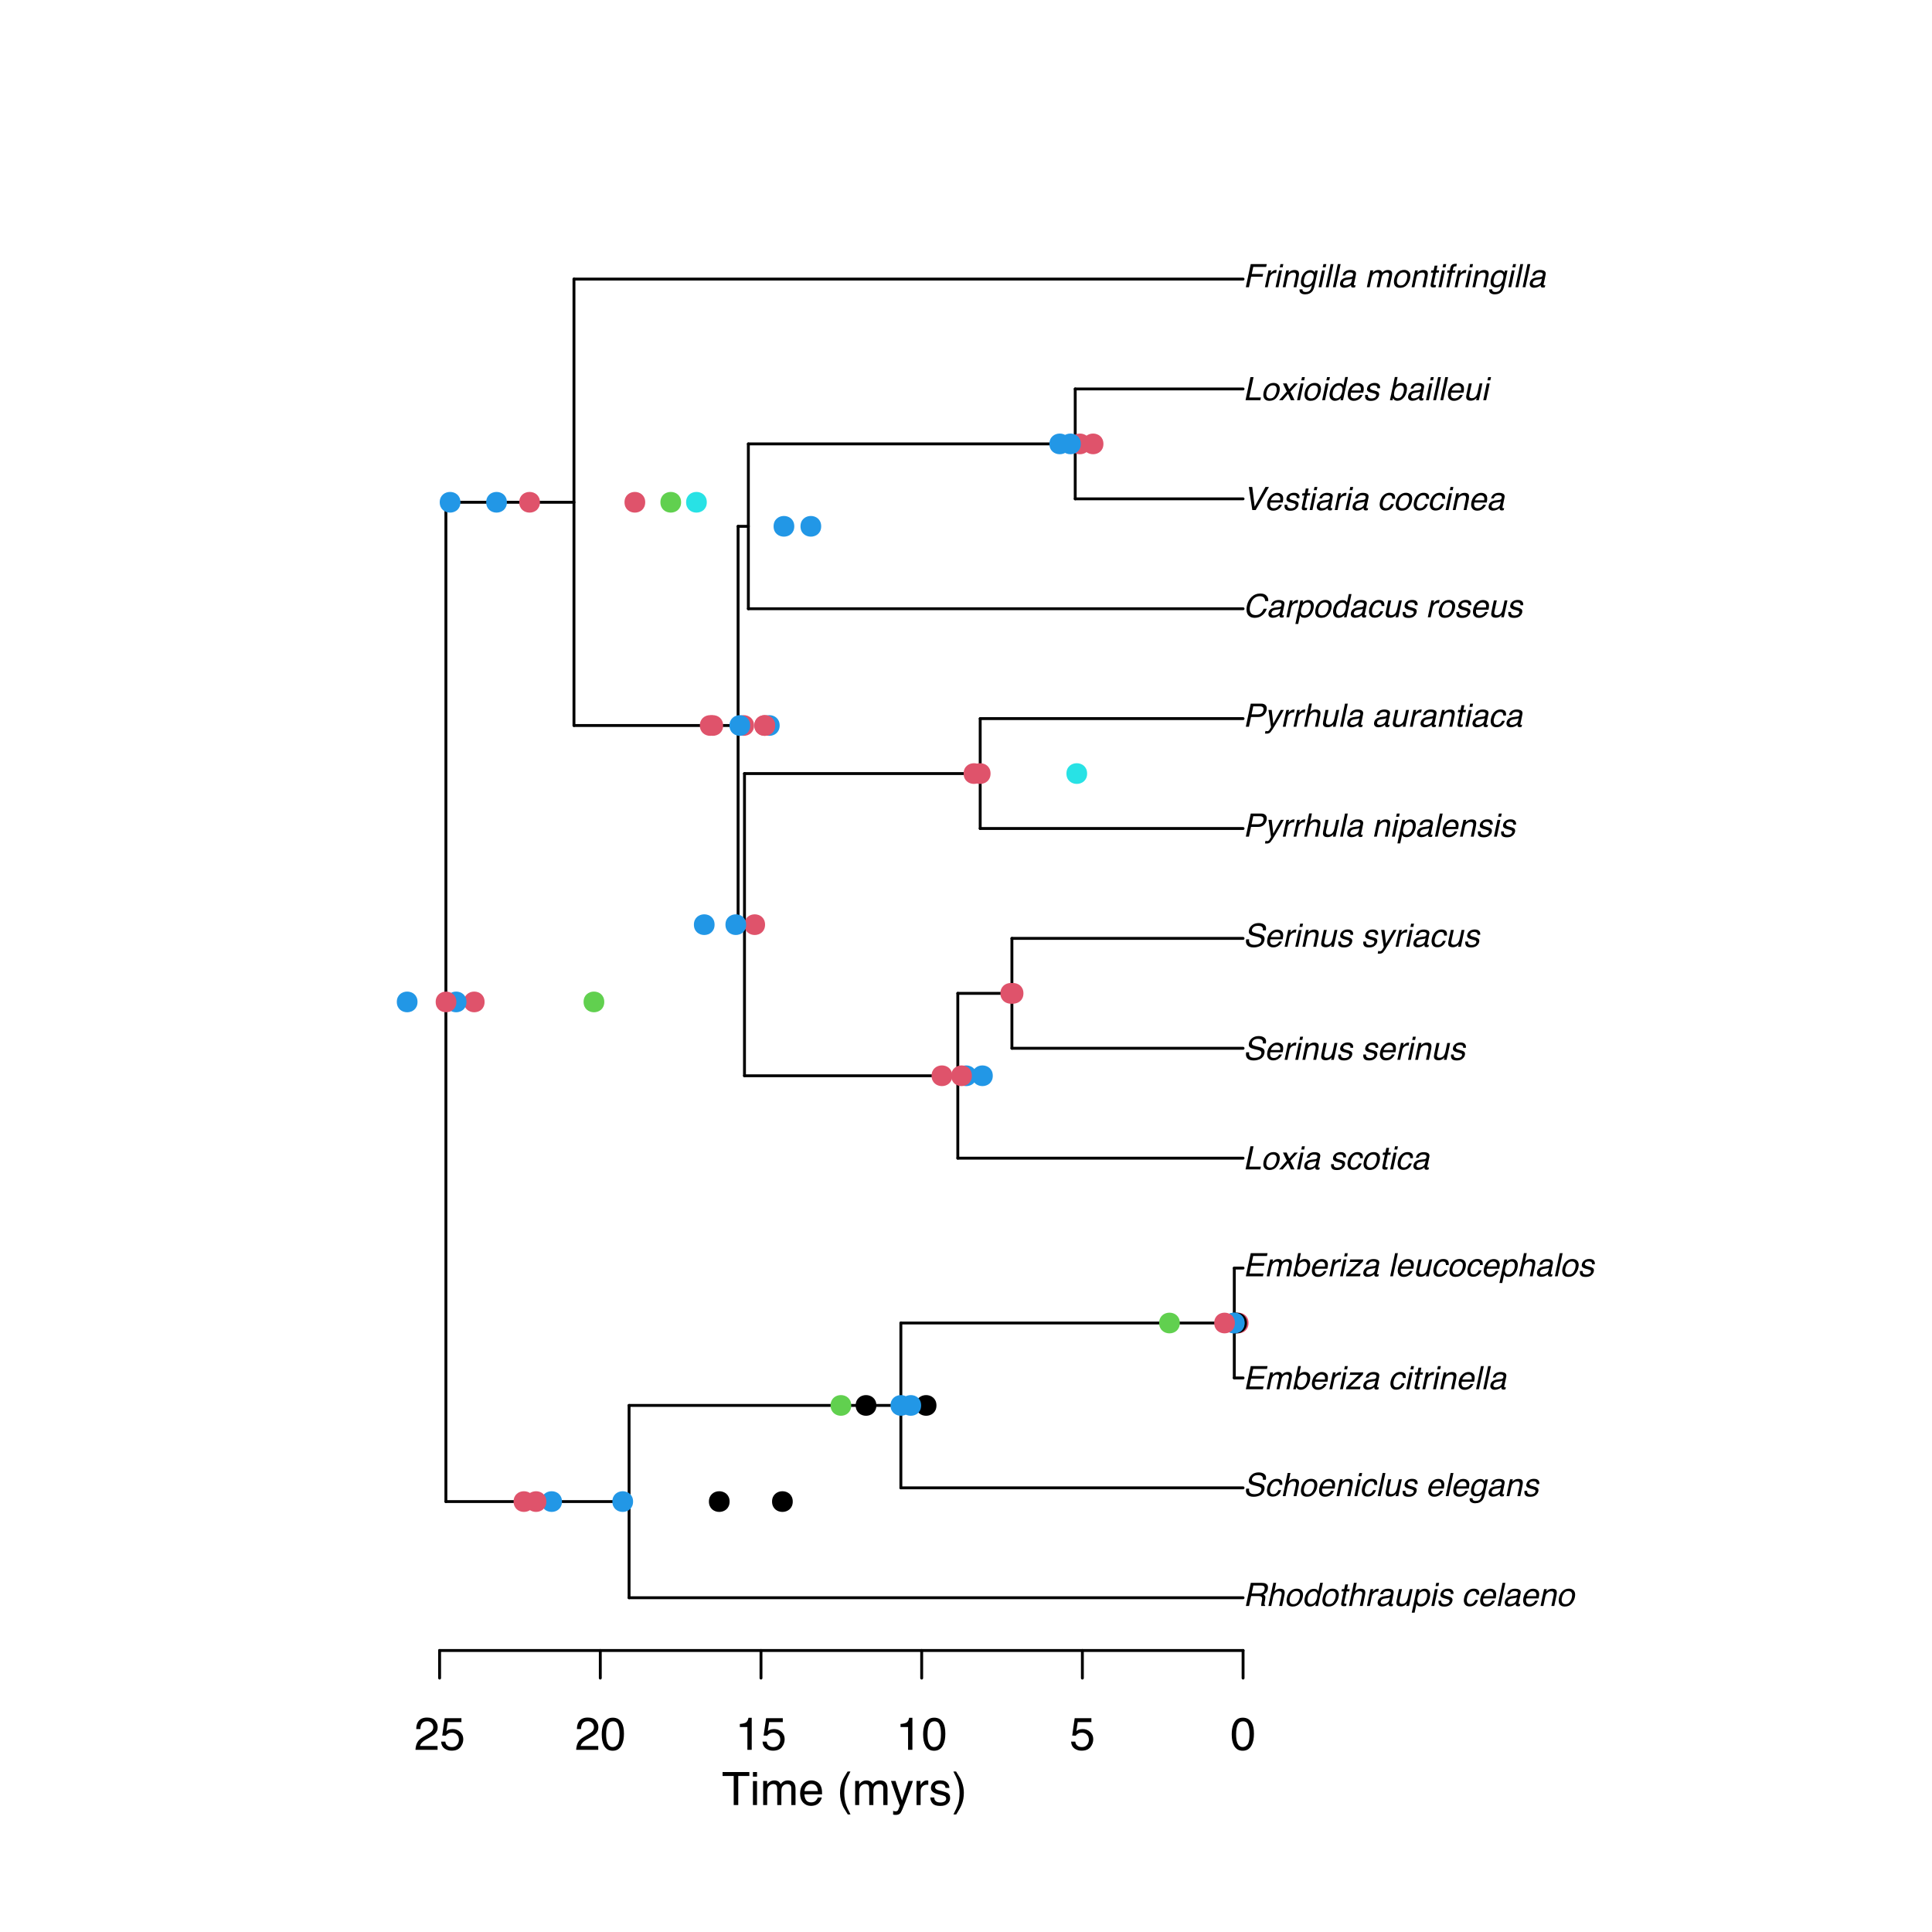 <?xml version="1.0" encoding="UTF-8"?>
<svg xmlns="http://www.w3.org/2000/svg" xmlns:xlink="http://www.w3.org/1999/xlink" width="504pt" height="504pt" viewBox="0 0 504 504" version="1.1">
<defs>
<g>
<symbol overflow="visible" id="glyph0-0">
<path style="stroke:none;" d="M 0.266 0 L 0.266 -6.031 L 5.062 -6.031 L 5.062 0 Z M 4.297 -0.75 L 4.297 -5.281 L 1.031 -5.281 L 1.031 -0.75 Z M 4.297 -0.75 "/>
</symbol>
<symbol overflow="visible" id="glyph0-1">
<path style="stroke:none;" d="M 4.141 -3.266 C 4.523 -3.266 4.844 -3.344 5.094 -3.5 C 5.352 -3.656 5.523 -3.93 5.609 -4.328 C 5.703 -4.754 5.609 -5.047 5.328 -5.203 C 5.172 -5.285 4.953 -5.328 4.672 -5.328 L 2.688 -5.328 L 2.25 -3.266 Z M 2.016 -6.031 L 4.812 -6.031 C 5.27 -6.031 5.633 -5.961 5.906 -5.828 C 6.414 -5.566 6.598 -5.094 6.453 -4.406 C 6.379 -4.039 6.242 -3.742 6.047 -3.516 C 5.848 -3.285 5.598 -3.102 5.297 -2.969 C 5.516 -2.863 5.664 -2.734 5.75 -2.578 C 5.832 -2.43 5.844 -2.18 5.781 -1.828 L 5.641 -1.016 C 5.598 -0.785 5.582 -0.613 5.594 -0.5 C 5.602 -0.312 5.664 -0.191 5.781 -0.141 L 5.75 0 L 4.75 0 C 4.727 -0.051 4.719 -0.117 4.719 -0.203 C 4.719 -0.285 4.738 -0.441 4.781 -0.672 L 4.953 -1.688 C 5.016 -2.082 4.922 -2.344 4.672 -2.469 C 4.535 -2.539 4.301 -2.578 3.969 -2.578 L 2.109 -2.578 L 1.562 0 L 0.734 0 Z M 2.016 -6.031 "/>
</symbol>
<symbol overflow="visible" id="glyph0-2">
<path style="stroke:none;" d="M 1.828 -6.047 L 2.562 -6.047 L 2.078 -3.797 C 2.305 -4.023 2.5 -4.18 2.656 -4.266 C 2.926 -4.422 3.238 -4.5 3.594 -4.5 C 4.238 -4.5 4.625 -4.273 4.75 -3.828 C 4.82 -3.586 4.812 -3.25 4.719 -2.812 L 4.125 0 L 3.359 0 L 3.953 -2.766 C 4.023 -3.086 4.035 -3.328 3.984 -3.484 C 3.898 -3.723 3.672 -3.844 3.297 -3.844 C 2.992 -3.844 2.695 -3.734 2.406 -3.516 C 2.113 -3.305 1.898 -2.91 1.766 -2.328 L 1.281 0 L 0.547 0 Z M 1.828 -6.047 "/>
</symbol>
<symbol overflow="visible" id="glyph0-3">
<path style="stroke:none;" d="M 4.047 -2.266 C 4.129 -2.68 4.133 -3.016 4.062 -3.266 C 3.938 -3.672 3.617 -3.875 3.109 -3.875 C 2.66 -3.875 2.297 -3.703 2.016 -3.359 C 1.742 -3.016 1.555 -2.598 1.453 -2.109 C 1.348 -1.641 1.363 -1.25 1.5 -0.938 C 1.645 -0.625 1.941 -0.469 2.391 -0.469 C 2.879 -0.469 3.254 -0.656 3.516 -1.031 C 3.773 -1.406 3.953 -1.816 4.047 -2.266 Z M 4.828 -2.297 C 4.672 -1.586 4.367 -1 3.922 -0.531 C 3.484 -0.07 2.898 0.156 2.172 0.156 C 1.566 0.156 1.129 -0.047 0.859 -0.453 C 0.598 -0.859 0.539 -1.41 0.688 -2.109 C 0.844 -2.836 1.156 -3.422 1.625 -3.859 C 2.094 -4.297 2.645 -4.516 3.281 -4.516 C 3.844 -4.516 4.281 -4.328 4.594 -3.953 C 4.906 -3.578 4.984 -3.023 4.828 -2.297 Z M 4.828 -2.297 "/>
</symbol>
<symbol overflow="visible" id="glyph0-4">
<path style="stroke:none;" d="M 2.375 -0.484 C 2.719 -0.484 3.031 -0.629 3.312 -0.922 C 3.594 -1.223 3.789 -1.648 3.906 -2.203 C 4.02 -2.754 3.992 -3.16 3.828 -3.422 C 3.66 -3.691 3.41 -3.828 3.078 -3.828 C 2.703 -3.828 2.367 -3.68 2.078 -3.391 C 1.785 -3.109 1.582 -2.691 1.469 -2.141 C 1.363 -1.672 1.379 -1.273 1.516 -0.953 C 1.648 -0.641 1.938 -0.484 2.375 -0.484 Z M 3.875 -4.266 C 3.988 -4.18 4.109 -4.035 4.234 -3.828 L 4.703 -6.047 L 5.406 -6.047 L 4.125 0 L 3.453 0 L 3.594 -0.609 C 3.363 -0.336 3.113 -0.141 2.844 -0.016 C 2.582 0.098 2.301 0.156 2 0.156 C 1.508 0.156 1.129 -0.047 0.859 -0.453 C 0.586 -0.867 0.523 -1.422 0.672 -2.109 C 0.805 -2.742 1.086 -3.297 1.516 -3.766 C 1.941 -4.234 2.457 -4.469 3.062 -4.469 C 3.406 -4.469 3.676 -4.398 3.875 -4.266 Z M 3.875 -4.266 "/>
</symbol>
<symbol overflow="visible" id="glyph0-5">
<path style="stroke:none;" d="M 1.891 -5.625 L 2.625 -5.625 L 2.375 -4.391 L 3.062 -4.391 L 2.938 -3.797 L 2.234 -3.797 L 1.625 -0.922 C 1.594 -0.766 1.625 -0.66 1.719 -0.609 C 1.77 -0.586 1.863 -0.578 2 -0.578 C 2.031 -0.578 2.066 -0.578 2.109 -0.578 C 2.148 -0.578 2.203 -0.578 2.266 -0.578 L 2.141 0 C 2.047 0.02 1.953 0.035 1.859 0.047 C 1.766 0.055 1.664 0.062 1.562 0.062 C 1.219 0.062 1 -0.02 0.906 -0.188 C 0.82 -0.363 0.812 -0.594 0.875 -0.875 L 1.5 -3.797 L 0.906 -3.797 L 1.031 -4.391 L 1.625 -4.391 Z M 1.891 -5.625 "/>
</symbol>
<symbol overflow="visible" id="glyph0-6">
<path style="stroke:none;" d="M 1.5 -4.391 L 2.203 -4.391 L 2.031 -3.641 C 2.125 -3.785 2.301 -3.961 2.562 -4.172 C 2.832 -4.391 3.117 -4.5 3.422 -4.5 C 3.43 -4.5 3.453 -4.492 3.484 -4.484 C 3.516 -4.484 3.57 -4.477 3.656 -4.469 L 3.484 -3.688 C 3.441 -3.695 3.398 -3.703 3.359 -3.703 C 3.328 -3.711 3.289 -3.719 3.25 -3.719 C 2.875 -3.719 2.562 -3.598 2.312 -3.359 C 2.062 -3.117 1.898 -2.844 1.828 -2.531 L 1.297 0 L 0.562 0 Z M 1.5 -4.391 "/>
</symbol>
<symbol overflow="visible" id="glyph0-7">
<path style="stroke:none;" d="M 2 -0.484 C 2.258 -0.484 2.523 -0.539 2.797 -0.656 C 3.242 -0.852 3.516 -1.18 3.609 -1.641 L 3.734 -2.234 C 3.641 -2.18 3.516 -2.133 3.359 -2.094 C 3.211 -2.051 3.066 -2.023 2.922 -2.016 L 2.469 -1.953 C 2.188 -1.922 1.973 -1.863 1.828 -1.781 C 1.566 -1.656 1.41 -1.453 1.359 -1.172 C 1.305 -0.953 1.344 -0.781 1.469 -0.656 C 1.602 -0.539 1.781 -0.484 2 -0.484 Z M 3.453 -2.656 C 3.629 -2.688 3.758 -2.758 3.844 -2.875 C 3.895 -2.938 3.93 -3.031 3.953 -3.156 C 4.004 -3.406 3.953 -3.586 3.797 -3.703 C 3.648 -3.816 3.406 -3.875 3.062 -3.875 C 2.676 -3.875 2.383 -3.77 2.188 -3.562 C 2.07 -3.445 1.977 -3.273 1.906 -3.047 L 1.203 -3.047 C 1.336 -3.586 1.594 -3.961 1.969 -4.172 C 2.352 -4.391 2.77 -4.5 3.219 -4.5 C 3.738 -4.5 4.141 -4.398 4.422 -4.203 C 4.691 -4.004 4.785 -3.695 4.703 -3.281 L 4.172 -0.75 C 4.148 -0.676 4.148 -0.613 4.172 -0.562 C 4.191 -0.52 4.254 -0.5 4.359 -0.5 C 4.391 -0.5 4.426 -0.5 4.469 -0.5 C 4.508 -0.508 4.555 -0.52 4.609 -0.531 L 4.484 0.016 C 4.367 0.047 4.281 0.066 4.219 0.078 C 4.156 0.086 4.07 0.094 3.969 0.094 C 3.707 0.094 3.539 0.004 3.469 -0.172 C 3.426 -0.266 3.41 -0.398 3.422 -0.578 C 3.234 -0.379 2.984 -0.207 2.672 -0.062 C 2.359 0.07 2.031 0.141 1.688 0.141 C 1.281 0.141 0.973 0.02 0.766 -0.219 C 0.555 -0.469 0.492 -0.781 0.578 -1.156 C 0.66 -1.562 0.852 -1.875 1.156 -2.094 C 1.469 -2.32 1.832 -2.461 2.25 -2.516 Z M 3.453 -2.656 "/>
</symbol>
<symbol overflow="visible" id="glyph0-8">
<path style="stroke:none;" d="M 2.219 -4.391 L 1.594 -1.484 C 1.539 -1.254 1.535 -1.066 1.578 -0.922 C 1.648 -0.66 1.867 -0.531 2.234 -0.531 C 2.742 -0.531 3.145 -0.758 3.438 -1.219 C 3.582 -1.469 3.703 -1.805 3.797 -2.234 L 4.25 -4.391 L 5 -4.391 L 4.062 0 L 3.359 0 L 3.516 -0.656 C 3.379 -0.477 3.227 -0.332 3.062 -0.219 C 2.727 0.008 2.363 0.125 1.969 0.125 C 1.332 0.125 0.945 -0.086 0.812 -0.516 C 0.738 -0.734 0.742 -1.031 0.828 -1.406 L 1.453 -4.391 Z M 2.219 -4.391 "/>
</symbol>
<symbol overflow="visible" id="glyph0-9">
<path style="stroke:none;" d="M 4.078 -2.219 C 4.148 -2.57 4.16 -2.875 4.109 -3.125 C 4.023 -3.613 3.727 -3.859 3.219 -3.859 C 2.707 -3.859 2.301 -3.602 2 -3.094 C 1.844 -2.812 1.719 -2.461 1.625 -2.047 C 1.551 -1.703 1.539 -1.41 1.594 -1.172 C 1.688 -0.723 1.988 -0.5 2.5 -0.5 C 2.844 -0.5 3.16 -0.641 3.453 -0.922 C 3.742 -1.211 3.953 -1.645 4.078 -2.219 Z M 1.406 -4.375 L 2.125 -4.375 L 2 -3.797 C 2.195 -3.992 2.395 -4.145 2.594 -4.25 C 2.875 -4.414 3.18 -4.5 3.516 -4.5 C 4.016 -4.5 4.395 -4.305 4.656 -3.922 C 4.926 -3.547 4.988 -3.004 4.844 -2.297 C 4.633 -1.336 4.238 -0.648 3.656 -0.234 C 3.281 0.016 2.883 0.141 2.469 0.141 C 2.133 0.141 1.867 0.07 1.672 -0.062 C 1.555 -0.145 1.441 -0.289 1.328 -0.5 L 0.844 1.75 L 0.109 1.75 Z M 1.406 -4.375 "/>
</symbol>
<symbol overflow="visible" id="glyph0-10">
<path style="stroke:none;" d="M 1.469 -4.375 L 2.219 -4.375 L 1.297 0 L 0.547 0 Z M 1.828 -6.031 L 2.578 -6.031 L 2.391 -5.188 L 1.641 -5.188 Z M 1.828 -6.031 "/>
</symbol>
<symbol overflow="visible" id="glyph0-11">
<path style="stroke:none;" d="M 1.266 -1.375 C 1.242 -1.133 1.27 -0.945 1.344 -0.812 C 1.477 -0.57 1.773 -0.453 2.234 -0.453 C 2.504 -0.453 2.754 -0.508 2.984 -0.625 C 3.223 -0.75 3.367 -0.938 3.422 -1.188 C 3.461 -1.375 3.41 -1.52 3.266 -1.625 C 3.172 -1.676 2.973 -1.742 2.672 -1.828 L 2.125 -1.969 C 1.758 -2.062 1.504 -2.164 1.359 -2.281 C 1.078 -2.477 0.977 -2.754 1.062 -3.109 C 1.145 -3.523 1.363 -3.863 1.719 -4.125 C 2.07 -4.383 2.504 -4.516 3.016 -4.516 C 3.672 -4.516 4.102 -4.316 4.312 -3.922 C 4.445 -3.68 4.484 -3.414 4.422 -3.125 L 3.719 -3.125 C 3.738 -3.289 3.711 -3.445 3.641 -3.594 C 3.504 -3.781 3.227 -3.875 2.812 -3.875 C 2.531 -3.875 2.305 -3.82 2.141 -3.719 C 1.984 -3.613 1.883 -3.473 1.844 -3.297 C 1.801 -3.109 1.863 -2.957 2.031 -2.844 C 2.125 -2.77 2.27 -2.707 2.469 -2.656 L 2.938 -2.531 C 3.438 -2.406 3.766 -2.281 3.922 -2.156 C 4.172 -1.969 4.254 -1.672 4.172 -1.266 C 4.086 -0.879 3.863 -0.539 3.5 -0.25 C 3.145 0.031 2.664 0.172 2.062 0.172 C 1.406 0.172 0.973 0.023 0.766 -0.266 C 0.555 -0.566 0.488 -0.938 0.562 -1.375 Z M 1.266 -1.375 "/>
</symbol>
<symbol overflow="visible" id="glyph0-12">
<path style="stroke:none;" d=""/>
</symbol>
<symbol overflow="visible" id="glyph0-13">
<path style="stroke:none;" d="M 4.625 -2.922 L 3.906 -2.922 C 3.914 -3.191 3.863 -3.414 3.75 -3.594 C 3.633 -3.77 3.406 -3.859 3.062 -3.859 C 2.594 -3.859 2.207 -3.629 1.906 -3.172 C 1.707 -2.867 1.562 -2.5 1.469 -2.062 C 1.375 -1.625 1.383 -1.254 1.5 -0.953 C 1.625 -0.648 1.891 -0.5 2.297 -0.5 C 2.598 -0.5 2.859 -0.594 3.078 -0.781 C 3.297 -0.969 3.473 -1.227 3.609 -1.562 L 4.328 -1.562 C 4.129 -0.977 3.836 -0.551 3.453 -0.281 C 3.066 -0.008 2.617 0.125 2.109 0.125 C 1.523 0.125 1.109 -0.082 0.859 -0.5 C 0.609 -0.926 0.551 -1.453 0.688 -2.078 C 0.844 -2.848 1.156 -3.445 1.625 -3.875 C 2.094 -4.301 2.617 -4.516 3.203 -4.516 C 3.691 -4.516 4.066 -4.395 4.328 -4.156 C 4.586 -3.914 4.688 -3.504 4.625 -2.922 Z M 4.625 -2.922 "/>
</symbol>
<symbol overflow="visible" id="glyph0-14">
<path style="stroke:none;" d="M 4.734 -3.703 C 4.836 -3.484 4.879 -3.227 4.859 -2.938 C 4.867 -2.727 4.82 -2.406 4.719 -1.969 L 1.5 -1.969 C 1.414 -1.52 1.441 -1.16 1.578 -0.891 C 1.723 -0.617 2.004 -0.484 2.422 -0.484 C 2.805 -0.484 3.141 -0.609 3.422 -0.859 C 3.586 -1.016 3.719 -1.188 3.812 -1.375 L 4.547 -1.375 C 4.484 -1.219 4.379 -1.039 4.234 -0.844 C 4.086 -0.645 3.93 -0.484 3.766 -0.359 C 3.492 -0.141 3.188 0.008 2.844 0.094 C 2.656 0.133 2.445 0.156 2.219 0.156 C 1.676 0.156 1.254 -0.039 0.953 -0.438 C 0.66 -0.832 0.594 -1.391 0.75 -2.109 C 0.895 -2.816 1.203 -3.391 1.672 -3.828 C 2.148 -4.273 2.703 -4.5 3.328 -4.5 C 3.641 -4.5 3.926 -4.426 4.188 -4.281 C 4.445 -4.133 4.629 -3.941 4.734 -3.703 Z M 4.094 -2.547 C 4.125 -2.867 4.109 -3.125 4.047 -3.312 C 3.922 -3.664 3.617 -3.844 3.141 -3.844 C 2.805 -3.844 2.5 -3.719 2.219 -3.469 C 1.938 -3.227 1.742 -2.922 1.641 -2.547 Z M 4.094 -2.547 "/>
</symbol>
<symbol overflow="visible" id="glyph0-15">
<path style="stroke:none;" d="M 1.844 -6.031 L 2.578 -6.031 L 1.297 0 L 0.562 0 Z M 1.844 -6.031 "/>
</symbol>
<symbol overflow="visible" id="glyph0-16">
<path style="stroke:none;" d="M 1.469 -4.391 L 2.172 -4.391 L 2.047 -3.766 C 2.305 -4.023 2.562 -4.211 2.812 -4.328 C 3.07 -4.441 3.344 -4.5 3.625 -4.5 C 4.25 -4.5 4.625 -4.281 4.75 -3.844 C 4.82 -3.602 4.812 -3.258 4.719 -2.812 L 4.125 0 L 3.375 0 L 3.969 -2.766 C 4.02 -3.035 4.023 -3.254 3.984 -3.422 C 3.91 -3.691 3.703 -3.828 3.359 -3.828 C 3.18 -3.828 3.031 -3.812 2.906 -3.781 C 2.688 -3.719 2.484 -3.598 2.297 -3.422 C 2.141 -3.273 2.023 -3.125 1.953 -2.969 C 1.891 -2.812 1.828 -2.586 1.766 -2.297 L 1.281 0 L 0.547 0 Z M 1.469 -4.391 "/>
</symbol>
<symbol overflow="visible" id="glyph0-17">
<path style="stroke:none;" d="M 1.578 -1.953 C 1.523 -1.609 1.551 -1.328 1.656 -1.109 C 1.832 -0.711 2.266 -0.516 2.953 -0.516 C 3.266 -0.516 3.555 -0.555 3.828 -0.641 C 4.348 -0.816 4.656 -1.125 4.75 -1.562 C 4.82 -1.883 4.766 -2.113 4.578 -2.25 C 4.398 -2.395 4.102 -2.516 3.688 -2.609 L 2.906 -2.797 C 2.395 -2.922 2.047 -3.055 1.859 -3.203 C 1.523 -3.453 1.414 -3.828 1.531 -4.328 C 1.645 -4.867 1.926 -5.312 2.375 -5.656 C 2.82 -6.008 3.391 -6.188 4.078 -6.188 C 4.711 -6.188 5.219 -6.031 5.594 -5.719 C 5.969 -5.414 6.082 -4.93 5.938 -4.266 L 5.172 -4.266 C 5.203 -4.586 5.164 -4.832 5.062 -5 C 4.883 -5.312 4.5 -5.469 3.906 -5.469 C 3.414 -5.469 3.047 -5.367 2.797 -5.172 C 2.547 -4.973 2.391 -4.738 2.328 -4.469 C 2.266 -4.164 2.344 -3.945 2.562 -3.812 C 2.707 -3.727 3.051 -3.617 3.594 -3.484 L 4.391 -3.297 C 4.773 -3.203 5.062 -3.078 5.25 -2.922 C 5.582 -2.629 5.688 -2.219 5.562 -1.688 C 5.426 -1.02 5.082 -0.539 4.531 -0.25 C 3.988 0.031 3.395 0.172 2.75 0.172 C 2 0.172 1.453 -0.016 1.109 -0.391 C 0.766 -0.773 0.664 -1.297 0.812 -1.953 Z M 1.578 -1.953 "/>
</symbol>
<symbol overflow="visible" id="glyph0-18">
<path style="stroke:none;" d="M 3.891 -4.219 C 4.016 -4.125 4.129 -3.984 4.234 -3.797 L 4.344 -4.359 L 5.031 -4.359 L 4.172 -0.359 C 4.055 0.203 3.883 0.645 3.656 0.969 C 3.219 1.562 2.57 1.859 1.719 1.859 C 1.25 1.859 0.875 1.75 0.594 1.531 C 0.32 1.32 0.211 0.992 0.266 0.547 L 1.016 0.547 C 1.016 0.742 1.055 0.895 1.141 1 C 1.266 1.164 1.508 1.25 1.875 1.25 C 2.438 1.25 2.848 1.051 3.109 0.656 C 3.266 0.414 3.398 -0.004 3.516 -0.609 C 3.328 -0.391 3.113 -0.223 2.875 -0.109 C 2.645 -0.004 2.363 0.047 2.031 0.047 C 1.551 0.047 1.164 -0.117 0.875 -0.453 C 0.594 -0.785 0.535 -1.344 0.703 -2.125 C 0.859 -2.863 1.16 -3.438 1.609 -3.844 C 2.055 -4.258 2.535 -4.469 3.047 -4.469 C 3.391 -4.469 3.672 -4.383 3.891 -4.219 Z M 3.031 -3.828 C 2.508 -3.828 2.102 -3.582 1.812 -3.094 C 1.656 -2.832 1.535 -2.488 1.453 -2.062 C 1.336 -1.57 1.352 -1.195 1.5 -0.938 C 1.656 -0.676 1.898 -0.547 2.234 -0.547 C 2.766 -0.547 3.191 -0.785 3.516 -1.266 C 3.691 -1.535 3.816 -1.852 3.891 -2.219 C 4.004 -2.758 3.977 -3.16 3.812 -3.422 C 3.645 -3.691 3.383 -3.828 3.031 -3.828 Z M 3.031 -3.828 "/>
</symbol>
<symbol overflow="visible" id="glyph0-19">
<path style="stroke:none;" d="M 2 -6.031 L 6.391 -6.031 L 6.234 -5.297 L 2.641 -5.297 L 2.25 -3.453 L 5.578 -3.453 L 5.438 -2.766 L 2.109 -2.766 L 1.672 -0.719 L 5.328 -0.719 L 5.172 0 L 0.719 0 Z M 2 -6.031 "/>
</symbol>
<symbol overflow="visible" id="glyph0-20">
<path style="stroke:none;" d="M 1.469 -4.391 L 2.203 -4.391 L 2.078 -3.766 C 2.297 -3.984 2.484 -4.145 2.641 -4.25 C 2.922 -4.414 3.219 -4.5 3.531 -4.5 C 3.883 -4.5 4.148 -4.41 4.328 -4.234 C 4.422 -4.141 4.5 -3.992 4.562 -3.797 C 4.77 -4.035 4.992 -4.211 5.234 -4.328 C 5.484 -4.441 5.75 -4.5 6.031 -4.5 C 6.625 -4.5 6.977 -4.285 7.094 -3.859 C 7.164 -3.629 7.16 -3.316 7.078 -2.922 L 6.453 0 L 5.688 0 L 6.344 -3.047 C 6.395 -3.348 6.359 -3.551 6.234 -3.656 C 6.117 -3.77 5.957 -3.828 5.75 -3.828 C 5.457 -3.828 5.188 -3.727 4.938 -3.531 C 4.688 -3.332 4.508 -3.008 4.406 -2.562 L 3.875 0 L 3.125 0 L 3.734 -2.875 C 3.797 -3.164 3.805 -3.379 3.766 -3.516 C 3.691 -3.723 3.504 -3.828 3.203 -3.828 C 2.922 -3.828 2.641 -3.719 2.359 -3.5 C 2.086 -3.289 1.891 -2.898 1.766 -2.328 L 1.281 0 L 0.547 0 Z M 1.469 -4.391 "/>
</symbol>
<symbol overflow="visible" id="glyph0-21">
<path style="stroke:none;" d="M 1.766 -6.047 L 2.484 -6.047 L 2.031 -3.859 C 2.227 -4.066 2.453 -4.227 2.703 -4.344 C 2.953 -4.457 3.207 -4.516 3.469 -4.516 C 4.02 -4.516 4.426 -4.32 4.688 -3.938 C 4.945 -3.562 5 -3.008 4.844 -2.281 C 4.695 -1.582 4.406 -1.004 3.969 -0.547 C 3.531 -0.086 3.016 0.141 2.422 0.141 C 2.086 0.141 1.82 0.055 1.625 -0.109 C 1.508 -0.203 1.395 -0.352 1.281 -0.562 L 1.172 0 L 0.484 0 Z M 4.078 -2.25 C 4.172 -2.707 4.148 -3.086 4.016 -3.391 C 3.891 -3.691 3.633 -3.844 3.25 -3.844 C 2.906 -3.844 2.578 -3.719 2.266 -3.469 C 1.961 -3.227 1.754 -2.82 1.641 -2.25 C 1.547 -1.832 1.523 -1.492 1.578 -1.234 C 1.672 -0.754 1.984 -0.516 2.516 -0.516 C 2.91 -0.516 3.238 -0.672 3.5 -0.984 C 3.77 -1.305 3.961 -1.727 4.078 -2.25 Z M 4.078 -2.25 "/>
</symbol>
<symbol overflow="visible" id="glyph0-22">
<path style="stroke:none;" d="M 0.344 -0.578 L 3.609 -3.734 L 1.203 -3.734 L 1.344 -4.391 L 4.75 -4.391 L 4.625 -3.797 L 1.359 -0.656 L 4.031 -0.656 L 3.891 0 L 0.219 0 Z M 0.344 -0.578 "/>
</symbol>
<symbol overflow="visible" id="glyph0-23">
<path style="stroke:none;" d="M 1.922 -6.031 L 2.734 -6.031 L 1.609 -0.719 L 4.656 -0.719 L 4.516 0 L 0.641 0 Z M 1.922 -6.031 "/>
</symbol>
<symbol overflow="visible" id="glyph0-24">
<path style="stroke:none;" d="M 1.062 -4.391 L 2.016 -4.391 L 2.688 -2.844 L 4.047 -4.391 L 4.938 -4.375 L 3 -2.25 L 4.078 0 L 3.125 0 L 2.391 -1.656 L 0.984 0 L 0.047 0 L 2.062 -2.25 Z M 1.062 -4.391 "/>
</symbol>
<symbol overflow="visible" id="glyph0-25">
<path style="stroke:none;" d="M 4.219 -4.391 L 5.031 -4.391 C 4.875 -4.109 4.508 -3.469 3.938 -2.469 C 3.508 -1.707 3.156 -1.094 2.875 -0.625 C 2.207 0.5 1.758 1.18 1.531 1.422 C 1.301 1.672 0.973 1.797 0.547 1.797 C 0.441 1.797 0.359 1.789 0.297 1.781 C 0.242 1.781 0.18 1.77 0.109 1.75 L 0.25 1.078 C 0.375 1.109 0.461 1.129 0.516 1.141 C 0.578 1.148 0.629 1.156 0.672 1.156 C 0.805 1.156 0.91 1.129 0.984 1.078 C 1.055 1.035 1.125 0.984 1.188 0.922 C 1.195 0.891 1.266 0.773 1.391 0.578 C 1.523 0.379 1.625 0.227 1.688 0.125 L 1.016 -4.391 L 1.859 -4.391 L 2.281 -0.812 Z M 4.219 -4.391 "/>
</symbol>
<symbol overflow="visible" id="glyph0-26">
<path style="stroke:none;" d="M 2 -6.031 L 4.719 -6.031 C 5.25 -6.031 5.645 -5.879 5.906 -5.578 C 6.176 -5.273 6.25 -4.848 6.125 -4.297 C 6.031 -3.828 5.797 -3.414 5.422 -3.062 C 5.055 -2.719 4.57 -2.547 3.969 -2.547 L 2.078 -2.547 L 1.531 0 L 0.719 0 Z M 5 -5.203 C 4.844 -5.285 4.609 -5.328 4.297 -5.328 L 2.656 -5.328 L 2.219 -3.234 L 3.844 -3.234 C 4.207 -3.234 4.52 -3.312 4.781 -3.469 C 5.051 -3.625 5.227 -3.898 5.312 -4.297 C 5.406 -4.742 5.301 -5.047 5 -5.203 Z M 5 -5.203 "/>
</symbol>
<symbol overflow="visible" id="glyph0-27">
<path style="stroke:none;" d="M 6.562 -4.219 L 5.766 -4.219 C 5.754 -4.602 5.633 -4.91 5.406 -5.141 C 5.188 -5.367 4.832 -5.484 4.344 -5.484 C 3.75 -5.484 3.227 -5.273 2.781 -4.859 C 2.332 -4.441 2.016 -3.801 1.828 -2.938 C 1.672 -2.227 1.711 -1.656 1.953 -1.219 C 2.191 -0.781 2.641 -0.562 3.297 -0.562 C 3.891 -0.562 4.395 -0.789 4.812 -1.25 C 5.031 -1.5 5.223 -1.82 5.391 -2.219 L 6.188 -2.219 C 5.977 -1.582 5.629 -1.051 5.141 -0.625 C 4.547 -0.102 3.844 0.156 3.031 0.156 C 2.332 0.156 1.789 -0.055 1.406 -0.484 C 0.906 -1.047 0.773 -1.91 1.016 -3.078 C 1.211 -3.961 1.602 -4.691 2.188 -5.266 C 2.832 -5.879 3.602 -6.188 4.5 -6.188 C 5.258 -6.188 5.805 -5.984 6.141 -5.578 C 6.484 -5.18 6.625 -4.727 6.562 -4.219 Z M 6.562 -4.219 "/>
</symbol>
<symbol overflow="visible" id="glyph0-28">
<path style="stroke:none;" d="M 2.391 -6.031 L 3.031 -0.891 L 5.844 -6.031 L 6.75 -6.031 L 3.281 0 L 2.406 0 L 1.5 -6.031 Z M 2.391 -6.031 "/>
</symbol>
<symbol overflow="visible" id="glyph0-29">
<path style="stroke:none;" d="M 2 -6.031 L 6.188 -6.031 L 6.016 -5.297 L 2.656 -5.297 L 2.266 -3.453 L 5.234 -3.453 L 5.078 -2.734 L 2.109 -2.734 L 1.531 0 L 0.719 0 Z M 2 -6.031 "/>
</symbol>
<symbol overflow="visible" id="glyph0-30">
<path style="stroke:none;" d="M 2.109 -5.734 C 2.328 -5.984 2.688 -6.109 3.188 -6.109 C 3.227 -6.109 3.273 -6.109 3.328 -6.109 C 3.379 -6.109 3.43 -6.102 3.484 -6.094 L 3.344 -5.422 C 3.27 -5.43 3.211 -5.438 3.172 -5.438 C 3.141 -5.438 3.113 -5.438 3.094 -5.438 C 2.863 -5.438 2.711 -5.379 2.641 -5.266 C 2.578 -5.148 2.492 -4.852 2.391 -4.375 L 3.125 -4.375 L 3 -3.797 L 2.266 -3.797 L 1.453 0 L 0.719 0 L 1.531 -3.797 L 0.922 -3.797 L 1.047 -4.375 L 1.656 -4.375 L 1.797 -5.062 C 1.879 -5.375 1.984 -5.598 2.109 -5.734 Z M 2.109 -5.734 "/>
</symbol>
<symbol overflow="visible" id="glyph1-0">
<path style="stroke:none;" d="M 0.391 0 L 0.391 -8.609 L 7.219 -8.609 L 7.219 0 Z M 6.141 -1.078 L 6.141 -7.531 L 1.469 -7.531 L 1.469 -1.078 Z M 6.141 -1.078 "/>
</symbol>
<symbol overflow="visible" id="glyph1-1">
<path style="stroke:none;" d="M 0.375 0 C 0.414 -0.719 0.566 -1.344 0.828 -1.875 C 1.086 -2.414 1.594 -2.906 2.344 -3.344 L 3.469 -4 C 3.969 -4.289 4.32 -4.539 4.531 -4.75 C 4.852 -5.07 5.016 -5.441 5.016 -5.859 C 5.016 -6.348 4.863 -6.734 4.562 -7.016 C 4.27 -7.305 3.883 -7.453 3.406 -7.453 C 2.676 -7.453 2.176 -7.18 1.906 -6.641 C 1.75 -6.336 1.664 -5.93 1.656 -5.422 L 0.578 -5.422 C 0.586 -6.148 0.723 -6.742 0.984 -7.203 C 1.441 -8.016 2.25 -8.422 3.406 -8.422 C 4.363 -8.422 5.062 -8.16 5.5 -7.641 C 5.945 -7.117 6.172 -6.539 6.172 -5.906 C 6.172 -5.238 5.938 -4.664 5.469 -4.188 C 5.195 -3.906 4.707 -3.566 4 -3.172 L 3.188 -2.734 C 2.812 -2.523 2.516 -2.32 2.297 -2.125 C 1.898 -1.789 1.648 -1.414 1.547 -1 L 6.141 -1 L 6.141 0 Z M 0.375 0 "/>
</symbol>
<symbol overflow="visible" id="glyph1-2">
<path style="stroke:none;" d="M 1.484 -2.141 C 1.555 -1.535 1.836 -1.117 2.328 -0.891 C 2.578 -0.773 2.863 -0.719 3.188 -0.719 C 3.812 -0.719 4.273 -0.914 4.578 -1.312 C 4.879 -1.707 5.031 -2.148 5.031 -2.641 C 5.031 -3.223 4.848 -3.676 4.484 -4 C 4.129 -4.32 3.703 -4.484 3.203 -4.484 C 2.836 -4.484 2.523 -4.41 2.266 -4.266 C 2.004 -4.129 1.785 -3.938 1.609 -3.688 L 0.688 -3.734 L 1.328 -8.25 L 5.688 -8.25 L 5.688 -7.234 L 2.125 -7.234 L 1.766 -4.906 C 1.961 -5.051 2.148 -5.16 2.328 -5.234 C 2.641 -5.359 3 -5.422 3.406 -5.422 C 4.176 -5.422 4.828 -5.172 5.359 -4.672 C 5.898 -4.18 6.172 -3.555 6.172 -2.797 C 6.172 -2.004 5.922 -1.301 5.422 -0.688 C 4.93 -0.082 4.148 0.219 3.078 0.219 C 2.398 0.219 1.797 0.023 1.266 -0.359 C 0.742 -0.742 0.453 -1.336 0.391 -2.141 Z M 1.484 -2.141 "/>
</symbol>
<symbol overflow="visible" id="glyph1-3">
<path style="stroke:none;" d="M 3.25 -8.391 C 4.332 -8.391 5.117 -7.941 5.609 -7.047 C 5.984 -6.359 6.172 -5.41 6.172 -4.203 C 6.172 -3.066 6 -2.125 5.656 -1.375 C 5.164 -0.301 4.359 0.234 3.234 0.234 C 2.234 0.234 1.484 -0.203 0.984 -1.078 C 0.578 -1.816 0.375 -2.801 0.375 -4.031 C 0.375 -4.977 0.5 -5.797 0.75 -6.484 C 1.207 -7.754 2.039 -8.391 3.25 -8.391 Z M 3.234 -0.734 C 3.785 -0.734 4.223 -0.973 4.547 -1.453 C 4.867 -1.941 5.031 -2.848 5.031 -4.172 C 5.031 -5.117 4.91 -5.898 4.672 -6.516 C 4.441 -7.129 3.988 -7.438 3.312 -7.438 C 2.688 -7.438 2.227 -7.145 1.938 -6.562 C 1.656 -5.977 1.516 -5.117 1.516 -3.984 C 1.516 -3.129 1.609 -2.441 1.797 -1.922 C 2.078 -1.129 2.555 -0.734 3.234 -0.734 Z M 3.234 -0.734 "/>
</symbol>
<symbol overflow="visible" id="glyph1-4">
<path style="stroke:none;" d="M 1.156 -5.938 L 1.156 -6.75 C 1.914 -6.82 2.441 -6.945 2.734 -7.125 C 3.035 -7.301 3.266 -7.711 3.422 -8.359 L 4.25 -8.359 L 4.25 0 L 3.125 0 L 3.125 -5.938 Z M 1.156 -5.938 "/>
</symbol>
<symbol overflow="visible" id="glyph1-5">
<path style="stroke:none;" d="M 7.172 -8.609 L 7.172 -7.578 L 4.281 -7.578 L 4.281 0 L 3.094 0 L 3.094 -7.578 L 0.188 -7.578 L 0.188 -8.609 Z M 7.172 -8.609 "/>
</symbol>
<symbol overflow="visible" id="glyph1-6">
<path style="stroke:none;" d="M 0.781 -6.25 L 1.844 -6.25 L 1.844 0 L 0.781 0 Z M 0.781 -8.609 L 1.844 -8.609 L 1.844 -7.406 L 0.781 -7.406 Z M 0.781 -8.609 "/>
</symbol>
<symbol overflow="visible" id="glyph1-7">
<path style="stroke:none;" d="M 0.781 -6.281 L 1.812 -6.281 L 1.812 -5.391 C 2.062 -5.691 2.289 -5.914 2.5 -6.062 C 2.844 -6.301 3.238 -6.422 3.688 -6.422 C 4.188 -6.422 4.586 -6.297 4.891 -6.047 C 5.055 -5.91 5.211 -5.703 5.359 -5.422 C 5.586 -5.766 5.859 -6.016 6.172 -6.172 C 6.492 -6.336 6.852 -6.422 7.25 -6.422 C 8.094 -6.422 8.664 -6.113 8.969 -5.5 C 9.133 -5.176 9.219 -4.734 9.219 -4.172 L 9.219 0 L 8.125 0 L 8.125 -4.359 C 8.125 -4.773 8.02 -5.062 7.812 -5.219 C 7.602 -5.375 7.348 -5.453 7.047 -5.453 C 6.629 -5.453 6.27 -5.312 5.969 -5.031 C 5.676 -4.758 5.531 -4.301 5.531 -3.656 L 5.531 0 L 4.453 0 L 4.453 -4.094 C 4.453 -4.52 4.398 -4.832 4.297 -5.031 C 4.141 -5.32 3.844 -5.469 3.406 -5.469 C 3.008 -5.469 2.645 -5.312 2.312 -5 C 1.988 -4.695 1.828 -4.141 1.828 -3.328 L 1.828 0 L 0.781 0 Z M 0.781 -6.281 "/>
</symbol>
<symbol overflow="visible" id="glyph1-8">
<path style="stroke:none;" d="M 3.391 -6.422 C 3.836 -6.422 4.27 -6.316 4.688 -6.109 C 5.102 -5.898 5.422 -5.629 5.641 -5.297 C 5.848 -4.973 5.988 -4.602 6.062 -4.188 C 6.125 -3.895 6.156 -3.43 6.156 -2.797 L 1.547 -2.797 C 1.566 -2.16 1.719 -1.648 2 -1.266 C 2.281 -0.879 2.719 -0.688 3.312 -0.688 C 3.863 -0.688 4.301 -0.867 4.625 -1.234 C 4.812 -1.441 4.945 -1.688 5.031 -1.969 L 6.062 -1.969 C 6.039 -1.738 5.953 -1.484 5.797 -1.203 C 5.641 -0.922 5.469 -0.688 5.281 -0.5 C 4.957 -0.188 4.555 0.02 4.078 0.125 C 3.828 0.188 3.539 0.219 3.219 0.219 C 2.438 0.219 1.773 -0.062 1.234 -0.625 C 0.691 -1.195 0.422 -1.992 0.422 -3.016 C 0.422 -4.023 0.691 -4.844 1.234 -5.469 C 1.785 -6.102 2.504 -6.422 3.391 -6.422 Z M 5.062 -3.641 C 5.02 -4.098 4.922 -4.461 4.766 -4.734 C 4.484 -5.242 4.004 -5.5 3.328 -5.5 C 2.836 -5.5 2.426 -5.32 2.094 -4.969 C 1.77 -4.625 1.598 -4.18 1.578 -3.641 Z M 3.281 -6.422 Z M 3.281 -6.422 "/>
</symbol>
<symbol overflow="visible" id="glyph1-9">
<path style="stroke:none;" d=""/>
</symbol>
<symbol overflow="visible" id="glyph1-10">
<path style="stroke:none;" d="M 3.547 -8.75 C 2.93 -7.562 2.535 -6.688 2.359 -6.125 C 2.078 -5.258 1.938 -4.27 1.938 -3.156 C 1.938 -2.02 2.098 -0.984 2.422 -0.047 C 2.609 0.535 2.988 1.367 3.562 2.453 L 2.859 2.453 C 2.285 1.555 1.93 0.984 1.797 0.734 C 1.66 0.492 1.516 0.16 1.359 -0.266 C 1.141 -0.836 0.984 -1.453 0.891 -2.109 C 0.848 -2.453 0.828 -2.773 0.828 -3.078 C 0.828 -4.234 1.008 -5.266 1.375 -6.172 C 1.602 -6.742 2.082 -7.602 2.812 -8.75 Z M 3.547 -8.75 "/>
</symbol>
<symbol overflow="visible" id="glyph1-11">
<path style="stroke:none;" d="M 4.688 -6.281 L 5.859 -6.281 C 5.711 -5.875 5.383 -4.953 4.875 -3.516 C 4.488 -2.441 4.164 -1.566 3.906 -0.891 C 3.301 0.711 2.875 1.691 2.625 2.047 C 2.375 2.398 1.941 2.578 1.328 2.578 C 1.18 2.578 1.066 2.566 0.984 2.547 C 0.91 2.535 0.812 2.516 0.688 2.484 L 0.688 1.531 C 0.875 1.582 1.008 1.613 1.094 1.625 C 1.176 1.633 1.25 1.641 1.312 1.641 C 1.5 1.641 1.641 1.609 1.734 1.547 C 1.828 1.484 1.906 1.406 1.969 1.312 C 1.988 1.281 2.055 1.117 2.172 0.828 C 2.297 0.535 2.383 0.32 2.438 0.188 L 0.125 -6.281 L 1.312 -6.281 L 3 -1.172 Z M 3 -6.422 Z M 3 -6.422 "/>
</symbol>
<symbol overflow="visible" id="glyph1-12">
<path style="stroke:none;" d="M 0.797 -6.281 L 1.812 -6.281 L 1.812 -5.188 C 1.883 -5.406 2.082 -5.664 2.406 -5.969 C 2.727 -6.27 3.098 -6.422 3.516 -6.422 C 3.535 -6.422 3.566 -6.414 3.609 -6.406 C 3.66 -6.406 3.742 -6.398 3.859 -6.391 L 3.859 -5.281 C 3.797 -5.289 3.738 -5.297 3.688 -5.297 C 3.633 -5.297 3.578 -5.297 3.516 -5.297 C 2.984 -5.297 2.57 -5.125 2.281 -4.781 C 2 -4.445 1.859 -4.055 1.859 -3.609 L 1.859 0 L 0.797 0 Z M 0.797 -6.281 "/>
</symbol>
<symbol overflow="visible" id="glyph1-13">
<path style="stroke:none;" d="M 1.406 -1.969 C 1.438 -1.613 1.523 -1.344 1.672 -1.156 C 1.93 -0.82 2.391 -0.656 3.047 -0.656 C 3.441 -0.656 3.785 -0.738 4.078 -0.906 C 4.379 -1.07 4.531 -1.332 4.531 -1.688 C 4.531 -1.957 4.41 -2.164 4.172 -2.312 C 4.016 -2.395 3.711 -2.492 3.266 -2.609 L 2.422 -2.812 C 1.891 -2.945 1.5 -3.098 1.25 -3.266 C 0.789 -3.547 0.562 -3.941 0.562 -4.453 C 0.562 -5.047 0.773 -5.523 1.203 -5.891 C 1.629 -6.254 2.207 -6.438 2.938 -6.438 C 3.875 -6.438 4.551 -6.16 4.969 -5.609 C 5.238 -5.254 5.367 -4.875 5.359 -4.469 L 4.359 -4.469 C 4.336 -4.707 4.254 -4.926 4.109 -5.125 C 3.867 -5.395 3.445 -5.531 2.844 -5.531 C 2.445 -5.531 2.145 -5.453 1.938 -5.297 C 1.738 -5.148 1.641 -4.953 1.641 -4.703 C 1.641 -4.43 1.773 -4.211 2.047 -4.047 C 2.203 -3.953 2.43 -3.867 2.734 -3.797 L 3.422 -3.625 C 4.18 -3.438 4.691 -3.258 4.953 -3.094 C 5.359 -2.82 5.562 -2.395 5.562 -1.812 C 5.562 -1.258 5.348 -0.781 4.922 -0.375 C 4.504 0.031 3.863 0.234 3 0.234 C 2.062 0.234 1.395 0.023 1 -0.391 C 0.613 -0.816 0.41 -1.344 0.391 -1.969 Z M 2.953 -6.422 Z M 2.953 -6.422 "/>
</symbol>
<symbol overflow="visible" id="glyph1-14">
<path style="stroke:none;" d="M 0.422 2.453 C 1.035 1.242 1.438 0.359 1.625 -0.203 C 1.895 -1.035 2.031 -2.02 2.031 -3.156 C 2.031 -4.281 1.867 -5.312 1.547 -6.25 C 1.359 -6.832 0.977 -7.664 0.406 -8.75 L 1.109 -8.75 C 1.711 -7.789 2.078 -7.195 2.203 -6.969 C 2.328 -6.75 2.461 -6.441 2.609 -6.047 C 2.797 -5.555 2.93 -5.07 3.016 -4.594 C 3.098 -4.113 3.141 -3.656 3.141 -3.219 C 3.141 -2.062 2.953 -1.031 2.578 -0.125 C 2.348 0.457 1.875 1.316 1.156 2.453 Z M 0.422 2.453 "/>
</symbol>
</g>
</defs>
<g id="surface96">
<rect x="0" y="0" width="504" height="504" style="fill:rgb(100%,100%,100%);fill-opacity:1;stroke:none;"/>
<path style="fill:none;stroke-width:0.75;stroke-linecap:round;stroke-linejoin:round;stroke:rgb(0%,0%,0%);stroke-opacity:1;stroke-miterlimit:10;" d="M 116.32 391.715 L 164.109 391.715 "/>
<path style="fill:none;stroke-width:0.75;stroke-linecap:round;stroke-linejoin:round;stroke:rgb(0%,0%,0%);stroke-opacity:1;stroke-miterlimit:10;" d="M 164.109 416.801 L 324.281 416.801 "/>
<path style="fill:none;stroke-width:0.75;stroke-linecap:round;stroke-linejoin:round;stroke:rgb(0%,0%,0%);stroke-opacity:1;stroke-miterlimit:10;" d="M 164.109 366.633 L 235.008 366.633 "/>
<path style="fill:none;stroke-width:0.75;stroke-linecap:round;stroke-linejoin:round;stroke:rgb(0%,0%,0%);stroke-opacity:1;stroke-miterlimit:10;" d="M 235.008 388.133 L 324.281 388.133 "/>
<path style="fill:none;stroke-width:0.75;stroke-linecap:round;stroke-linejoin:round;stroke:rgb(0%,0%,0%);stroke-opacity:1;stroke-miterlimit:10;" d="M 235.008 345.133 L 321.988 345.133 "/>
<path style="fill:none;stroke-width:0.75;stroke-linecap:round;stroke-linejoin:round;stroke:rgb(0%,0%,0%);stroke-opacity:1;stroke-miterlimit:10;" d="M 321.988 359.465 L 324.281 359.465 "/>
<path style="fill:none;stroke-width:0.75;stroke-linecap:round;stroke-linejoin:round;stroke:rgb(0%,0%,0%);stroke-opacity:1;stroke-miterlimit:10;" d="M 321.988 330.801 L 324.281 330.801 "/>
<path style="fill:none;stroke-width:0.75;stroke-linecap:round;stroke-linejoin:round;stroke:rgb(0%,0%,0%);stroke-opacity:1;stroke-miterlimit:10;" d="M 116.32 131.027 L 149.73 131.027 "/>
<path style="fill:none;stroke-width:0.75;stroke-linecap:round;stroke-linejoin:round;stroke:rgb(0%,0%,0%);stroke-opacity:1;stroke-miterlimit:10;" d="M 149.73 189.258 L 192.547 189.258 "/>
<path style="fill:none;stroke-width:0.75;stroke-linecap:round;stroke-linejoin:round;stroke:rgb(0%,0%,0%);stroke-opacity:1;stroke-miterlimit:10;" d="M 192.547 241.215 L 194.215 241.215 "/>
<path style="fill:none;stroke-width:0.75;stroke-linecap:round;stroke-linejoin:round;stroke:rgb(0%,0%,0%);stroke-opacity:1;stroke-miterlimit:10;" d="M 194.215 280.633 L 249.863 280.633 "/>
<path style="fill:none;stroke-width:0.75;stroke-linecap:round;stroke-linejoin:round;stroke:rgb(0%,0%,0%);stroke-opacity:1;stroke-miterlimit:10;" d="M 249.863 302.133 L 324.281 302.133 "/>
<path style="fill:none;stroke-width:0.75;stroke-linecap:round;stroke-linejoin:round;stroke:rgb(0%,0%,0%);stroke-opacity:1;stroke-miterlimit:10;" d="M 249.863 259.133 L 263.977 259.133 "/>
<path style="fill:none;stroke-width:0.75;stroke-linecap:round;stroke-linejoin:round;stroke:rgb(0%,0%,0%);stroke-opacity:1;stroke-miterlimit:10;" d="M 263.977 273.465 L 324.281 273.465 "/>
<path style="fill:none;stroke-width:0.75;stroke-linecap:round;stroke-linejoin:round;stroke:rgb(0%,0%,0%);stroke-opacity:1;stroke-miterlimit:10;" d="M 263.977 244.801 L 324.281 244.801 "/>
<path style="fill:none;stroke-width:0.75;stroke-linecap:round;stroke-linejoin:round;stroke:rgb(0%,0%,0%);stroke-opacity:1;stroke-miterlimit:10;" d="M 194.215 201.801 L 255.703 201.801 "/>
<path style="fill:none;stroke-width:0.75;stroke-linecap:round;stroke-linejoin:round;stroke:rgb(0%,0%,0%);stroke-opacity:1;stroke-miterlimit:10;" d="M 255.703 216.133 L 324.281 216.133 "/>
<path style="fill:none;stroke-width:0.75;stroke-linecap:round;stroke-linejoin:round;stroke:rgb(0%,0%,0%);stroke-opacity:1;stroke-miterlimit:10;" d="M 255.703 187.465 L 324.281 187.465 "/>
<path style="fill:none;stroke-width:0.75;stroke-linecap:round;stroke-linejoin:round;stroke:rgb(0%,0%,0%);stroke-opacity:1;stroke-miterlimit:10;" d="M 192.547 137.301 L 195.223 137.301 "/>
<path style="fill:none;stroke-width:0.75;stroke-linecap:round;stroke-linejoin:round;stroke:rgb(0%,0%,0%);stroke-opacity:1;stroke-miterlimit:10;" d="M 195.223 158.801 L 324.281 158.801 "/>
<path style="fill:none;stroke-width:0.75;stroke-linecap:round;stroke-linejoin:round;stroke:rgb(0%,0%,0%);stroke-opacity:1;stroke-miterlimit:10;" d="M 195.223 115.801 L 280.492 115.801 "/>
<path style="fill:none;stroke-width:0.75;stroke-linecap:round;stroke-linejoin:round;stroke:rgb(0%,0%,0%);stroke-opacity:1;stroke-miterlimit:10;" d="M 280.492 130.133 L 324.281 130.133 "/>
<path style="fill:none;stroke-width:0.75;stroke-linecap:round;stroke-linejoin:round;stroke:rgb(0%,0%,0%);stroke-opacity:1;stroke-miterlimit:10;" d="M 280.492 101.465 L 324.281 101.465 "/>
<path style="fill:none;stroke-width:0.75;stroke-linecap:round;stroke-linejoin:round;stroke:rgb(0%,0%,0%);stroke-opacity:1;stroke-miterlimit:10;" d="M 149.73 72.801 L 324.281 72.801 "/>
<path style="fill:none;stroke-width:0.75;stroke-linecap:round;stroke-linejoin:round;stroke:rgb(0%,0%,0%);stroke-opacity:1;stroke-miterlimit:10;" d="M 116.32 391.715 L 116.32 131.027 "/>
<path style="fill:none;stroke-width:0.75;stroke-linecap:round;stroke-linejoin:round;stroke:rgb(0%,0%,0%);stroke-opacity:1;stroke-miterlimit:10;" d="M 164.109 416.801 L 164.109 366.633 "/>
<path style="fill:none;stroke-width:0.75;stroke-linecap:round;stroke-linejoin:round;stroke:rgb(0%,0%,0%);stroke-opacity:1;stroke-miterlimit:10;" d="M 235.008 388.133 L 235.008 345.133 "/>
<path style="fill:none;stroke-width:0.75;stroke-linecap:round;stroke-linejoin:round;stroke:rgb(0%,0%,0%);stroke-opacity:1;stroke-miterlimit:10;" d="M 321.988 359.465 L 321.988 330.801 "/>
<path style="fill:none;stroke-width:0.75;stroke-linecap:round;stroke-linejoin:round;stroke:rgb(0%,0%,0%);stroke-opacity:1;stroke-miterlimit:10;" d="M 149.73 189.258 L 149.73 72.801 "/>
<path style="fill:none;stroke-width:0.75;stroke-linecap:round;stroke-linejoin:round;stroke:rgb(0%,0%,0%);stroke-opacity:1;stroke-miterlimit:10;" d="M 192.547 241.215 L 192.547 137.301 "/>
<path style="fill:none;stroke-width:0.75;stroke-linecap:round;stroke-linejoin:round;stroke:rgb(0%,0%,0%);stroke-opacity:1;stroke-miterlimit:10;" d="M 194.215 280.633 L 194.215 201.801 "/>
<path style="fill:none;stroke-width:0.75;stroke-linecap:round;stroke-linejoin:round;stroke:rgb(0%,0%,0%);stroke-opacity:1;stroke-miterlimit:10;" d="M 249.863 302.133 L 249.863 259.133 "/>
<path style="fill:none;stroke-width:0.75;stroke-linecap:round;stroke-linejoin:round;stroke:rgb(0%,0%,0%);stroke-opacity:1;stroke-miterlimit:10;" d="M 263.977 273.465 L 263.977 244.801 "/>
<path style="fill:none;stroke-width:0.75;stroke-linecap:round;stroke-linejoin:round;stroke:rgb(0%,0%,0%);stroke-opacity:1;stroke-miterlimit:10;" d="M 255.703 216.133 L 255.703 187.465 "/>
<path style="fill:none;stroke-width:0.75;stroke-linecap:round;stroke-linejoin:round;stroke:rgb(0%,0%,0%);stroke-opacity:1;stroke-miterlimit:10;" d="M 195.223 158.801 L 195.223 115.801 "/>
<path style="fill:none;stroke-width:0.75;stroke-linecap:round;stroke-linejoin:round;stroke:rgb(0%,0%,0%);stroke-opacity:1;stroke-miterlimit:10;" d="M 280.492 130.133 L 280.492 101.465 "/>
<g style="fill:rgb(0%,0%,0%);fill-opacity:1;">
  <use xlink:href="#glyph0-1" x="324.281" y="418.945"/>
  <use xlink:href="#glyph0-2" x="330.347" y="418.945"/>
  <use xlink:href="#glyph0-3" x="335.019" y="418.945"/>
  <use xlink:href="#glyph0-4" x="339.691" y="418.945"/>
  <use xlink:href="#glyph0-3" x="344.363" y="418.945"/>
  <use xlink:href="#glyph0-5" x="349.034" y="418.945"/>
  <use xlink:href="#glyph0-2" x="351.368" y="418.945"/>
  <use xlink:href="#glyph0-6" x="356.04" y="418.945"/>
  <use xlink:href="#glyph0-7" x="358.837" y="418.945"/>
  <use xlink:href="#glyph0-8" x="363.509" y="418.945"/>
  <use xlink:href="#glyph0-9" x="368.18" y="418.945"/>
  <use xlink:href="#glyph0-10" x="372.852" y="418.945"/>
  <use xlink:href="#glyph0-11" x="374.718" y="418.945"/>
  <use xlink:href="#glyph0-12" x="378.918" y="418.945"/>
  <use xlink:href="#glyph0-13" x="381.252" y="418.945"/>
  <use xlink:href="#glyph0-14" x="385.452" y="418.945"/>
  <use xlink:href="#glyph0-15" x="390.124" y="418.945"/>
  <use xlink:href="#glyph0-7" x="391.99" y="418.945"/>
  <use xlink:href="#glyph0-14" x="396.662" y="418.945"/>
  <use xlink:href="#glyph0-16" x="401.333" y="418.945"/>
  <use xlink:href="#glyph0-3" x="406.005" y="418.945"/>
</g>
<g style="fill:rgb(0%,0%,0%);fill-opacity:1;">
  <use xlink:href="#glyph0-17" x="324.281" y="390.293"/>
  <use xlink:href="#glyph0-13" x="329.884" y="390.293"/>
  <use xlink:href="#glyph0-2" x="334.084" y="390.293"/>
  <use xlink:href="#glyph0-3" x="338.756" y="390.293"/>
  <use xlink:href="#glyph0-14" x="343.427" y="390.293"/>
  <use xlink:href="#glyph0-16" x="348.099" y="390.293"/>
  <use xlink:href="#glyph0-10" x="352.771" y="390.293"/>
  <use xlink:href="#glyph0-13" x="354.637" y="390.293"/>
  <use xlink:href="#glyph0-15" x="358.837" y="390.293"/>
  <use xlink:href="#glyph0-8" x="360.703" y="390.293"/>
  <use xlink:href="#glyph0-11" x="365.375" y="390.293"/>
  <use xlink:href="#glyph0-12" x="369.575" y="390.293"/>
  <use xlink:href="#glyph0-14" x="371.909" y="390.293"/>
  <use xlink:href="#glyph0-15" x="376.58" y="390.293"/>
  <use xlink:href="#glyph0-14" x="378.446" y="390.293"/>
  <use xlink:href="#glyph0-18" x="383.118" y="390.293"/>
  <use xlink:href="#glyph0-7" x="387.79" y="390.293"/>
  <use xlink:href="#glyph0-16" x="392.462" y="390.293"/>
  <use xlink:href="#glyph0-11" x="397.133" y="390.293"/>
</g>
<g style="fill:rgb(0%,0%,0%);fill-opacity:1;">
  <use xlink:href="#glyph0-19" x="324.281" y="362.41"/>
  <use xlink:href="#glyph0-20" x="329.884" y="362.41"/>
  <use xlink:href="#glyph0-21" x="336.881" y="362.41"/>
  <use xlink:href="#glyph0-14" x="341.553" y="362.41"/>
  <use xlink:href="#glyph0-6" x="346.225" y="362.41"/>
  <use xlink:href="#glyph0-10" x="349.022" y="362.41"/>
  <use xlink:href="#glyph0-22" x="350.888" y="362.41"/>
  <use xlink:href="#glyph0-7" x="355.088" y="362.41"/>
  <use xlink:href="#glyph0-12" x="359.76" y="362.41"/>
  <use xlink:href="#glyph0-13" x="362.094" y="362.41"/>
  <use xlink:href="#glyph0-10" x="366.294" y="362.41"/>
  <use xlink:href="#glyph0-5" x="368.16" y="362.41"/>
  <use xlink:href="#glyph0-6" x="370.494" y="362.41"/>
  <use xlink:href="#glyph0-10" x="373.291" y="362.41"/>
  <use xlink:href="#glyph0-16" x="375.157" y="362.41"/>
  <use xlink:href="#glyph0-14" x="379.829" y="362.41"/>
  <use xlink:href="#glyph0-15" x="384.5" y="362.41"/>
  <use xlink:href="#glyph0-15" x="386.367" y="362.41"/>
  <use xlink:href="#glyph0-7" x="388.233" y="362.41"/>
</g>
<g style="fill:rgb(0%,0%,0%);fill-opacity:1;">
  <use xlink:href="#glyph0-19" x="324.281" y="332.945"/>
  <use xlink:href="#glyph0-20" x="329.884" y="332.945"/>
  <use xlink:href="#glyph0-21" x="336.881" y="332.945"/>
  <use xlink:href="#glyph0-14" x="341.553" y="332.945"/>
  <use xlink:href="#glyph0-6" x="346.225" y="332.945"/>
  <use xlink:href="#glyph0-10" x="349.022" y="332.945"/>
  <use xlink:href="#glyph0-22" x="350.888" y="332.945"/>
  <use xlink:href="#glyph0-7" x="355.088" y="332.945"/>
  <use xlink:href="#glyph0-12" x="359.76" y="332.945"/>
  <use xlink:href="#glyph0-15" x="362.094" y="332.945"/>
  <use xlink:href="#glyph0-14" x="363.96" y="332.945"/>
  <use xlink:href="#glyph0-8" x="368.631" y="332.945"/>
  <use xlink:href="#glyph0-13" x="373.303" y="332.945"/>
  <use xlink:href="#glyph0-3" x="377.503" y="332.945"/>
  <use xlink:href="#glyph0-13" x="382.175" y="332.945"/>
  <use xlink:href="#glyph0-14" x="386.375" y="332.945"/>
  <use xlink:href="#glyph0-9" x="391.046" y="332.945"/>
  <use xlink:href="#glyph0-2" x="395.718" y="332.945"/>
  <use xlink:href="#glyph0-7" x="400.39" y="332.945"/>
  <use xlink:href="#glyph0-15" x="405.062" y="332.945"/>
  <use xlink:href="#glyph0-3" x="406.928" y="332.945"/>
  <use xlink:href="#glyph0-11" x="411.599" y="332.945"/>
</g>
<g style="fill:rgb(0%,0%,0%);fill-opacity:1;">
  <use xlink:href="#glyph0-23" x="324.281" y="305.062"/>
  <use xlink:href="#glyph0-3" x="328.953" y="305.062"/>
  <use xlink:href="#glyph0-24" x="333.625" y="305.062"/>
  <use xlink:href="#glyph0-10" x="337.825" y="305.062"/>
  <use xlink:href="#glyph0-7" x="339.691" y="305.062"/>
  <use xlink:href="#glyph0-12" x="344.363" y="305.062"/>
  <use xlink:href="#glyph0-11" x="346.696" y="305.062"/>
  <use xlink:href="#glyph0-13" x="350.896" y="305.062"/>
  <use xlink:href="#glyph0-3" x="355.096" y="305.062"/>
  <use xlink:href="#glyph0-5" x="359.768" y="305.062"/>
  <use xlink:href="#glyph0-10" x="362.102" y="305.062"/>
  <use xlink:href="#glyph0-13" x="363.968" y="305.062"/>
  <use xlink:href="#glyph0-7" x="368.168" y="305.062"/>
</g>
<g style="fill:rgb(0%,0%,0%);fill-opacity:1;">
  <use xlink:href="#glyph0-17" x="324.281" y="276.469"/>
  <use xlink:href="#glyph0-14" x="329.884" y="276.469"/>
  <use xlink:href="#glyph0-6" x="334.556" y="276.469"/>
  <use xlink:href="#glyph0-10" x="337.353" y="276.469"/>
  <use xlink:href="#glyph0-16" x="339.219" y="276.469"/>
  <use xlink:href="#glyph0-8" x="343.891" y="276.469"/>
  <use xlink:href="#glyph0-11" x="348.562" y="276.469"/>
  <use xlink:href="#glyph0-12" x="352.762" y="276.469"/>
  <use xlink:href="#glyph0-11" x="355.096" y="276.469"/>
  <use xlink:href="#glyph0-14" x="359.296" y="276.469"/>
  <use xlink:href="#glyph0-6" x="363.968" y="276.469"/>
  <use xlink:href="#glyph0-10" x="366.765" y="276.469"/>
  <use xlink:href="#glyph0-16" x="368.631" y="276.469"/>
  <use xlink:href="#glyph0-8" x="373.303" y="276.469"/>
  <use xlink:href="#glyph0-11" x="377.975" y="276.469"/>
</g>
<g style="fill:rgb(0%,0%,0%);fill-opacity:1;">
  <use xlink:href="#glyph0-17" x="324.281" y="246.988"/>
  <use xlink:href="#glyph0-14" x="329.884" y="246.988"/>
  <use xlink:href="#glyph0-6" x="334.556" y="246.988"/>
  <use xlink:href="#glyph0-10" x="337.353" y="246.988"/>
  <use xlink:href="#glyph0-16" x="339.219" y="246.988"/>
  <use xlink:href="#glyph0-8" x="343.891" y="246.988"/>
  <use xlink:href="#glyph0-11" x="348.562" y="246.988"/>
  <use xlink:href="#glyph0-12" x="352.762" y="246.988"/>
  <use xlink:href="#glyph0-11" x="355.096" y="246.988"/>
  <use xlink:href="#glyph0-25" x="359.296" y="246.988"/>
  <use xlink:href="#glyph0-6" x="363.496" y="246.988"/>
  <use xlink:href="#glyph0-10" x="366.294" y="246.988"/>
  <use xlink:href="#glyph0-7" x="368.16" y="246.988"/>
  <use xlink:href="#glyph0-13" x="372.831" y="246.988"/>
  <use xlink:href="#glyph0-8" x="377.031" y="246.988"/>
  <use xlink:href="#glyph0-11" x="381.703" y="246.988"/>
</g>
<g style="fill:rgb(0%,0%,0%);fill-opacity:1;">
  <use xlink:href="#glyph0-26" x="324.281" y="218.258"/>
  <use xlink:href="#glyph0-25" x="329.884" y="218.258"/>
  <use xlink:href="#glyph0-6" x="334.084" y="218.258"/>
  <use xlink:href="#glyph0-6" x="336.881" y="218.258"/>
  <use xlink:href="#glyph0-2" x="339.679" y="218.258"/>
  <use xlink:href="#glyph0-8" x="344.35" y="218.258"/>
  <use xlink:href="#glyph0-15" x="349.022" y="218.258"/>
  <use xlink:href="#glyph0-7" x="350.888" y="218.258"/>
  <use xlink:href="#glyph0-12" x="355.56" y="218.258"/>
  <use xlink:href="#glyph0-16" x="357.894" y="218.258"/>
  <use xlink:href="#glyph0-10" x="362.565" y="218.258"/>
  <use xlink:href="#glyph0-9" x="364.431" y="218.258"/>
  <use xlink:href="#glyph0-7" x="369.103" y="218.258"/>
  <use xlink:href="#glyph0-15" x="373.775" y="218.258"/>
  <use xlink:href="#glyph0-14" x="375.641" y="218.258"/>
  <use xlink:href="#glyph0-16" x="380.313" y="218.258"/>
  <use xlink:href="#glyph0-11" x="384.984" y="218.258"/>
  <use xlink:href="#glyph0-10" x="389.184" y="218.258"/>
  <use xlink:href="#glyph0-11" x="391.051" y="218.258"/>
</g>
<g style="fill:rgb(0%,0%,0%);fill-opacity:1;">
  <use xlink:href="#glyph0-26" x="324.281" y="189.59"/>
  <use xlink:href="#glyph0-25" x="329.884" y="189.59"/>
  <use xlink:href="#glyph0-6" x="334.084" y="189.59"/>
  <use xlink:href="#glyph0-6" x="336.881" y="189.59"/>
  <use xlink:href="#glyph0-2" x="339.679" y="189.59"/>
  <use xlink:href="#glyph0-8" x="344.35" y="189.59"/>
  <use xlink:href="#glyph0-15" x="349.022" y="189.59"/>
  <use xlink:href="#glyph0-7" x="350.888" y="189.59"/>
  <use xlink:href="#glyph0-12" x="355.56" y="189.59"/>
  <use xlink:href="#glyph0-7" x="357.894" y="189.59"/>
  <use xlink:href="#glyph0-8" x="362.565" y="189.59"/>
  <use xlink:href="#glyph0-6" x="367.237" y="189.59"/>
  <use xlink:href="#glyph0-7" x="370.034" y="189.59"/>
  <use xlink:href="#glyph0-16" x="374.706" y="189.59"/>
  <use xlink:href="#glyph0-5" x="379.378" y="189.59"/>
  <use xlink:href="#glyph0-10" x="381.711" y="189.59"/>
  <use xlink:href="#glyph0-7" x="383.578" y="189.59"/>
  <use xlink:href="#glyph0-13" x="388.249" y="189.59"/>
  <use xlink:href="#glyph0-7" x="392.449" y="189.59"/>
</g>
<g style="fill:rgb(0%,0%,0%);fill-opacity:1;">
  <use xlink:href="#glyph0-27" x="324.281" y="161.02"/>
  <use xlink:href="#glyph0-7" x="330.347" y="161.02"/>
  <use xlink:href="#glyph0-6" x="335.019" y="161.02"/>
  <use xlink:href="#glyph0-9" x="337.816" y="161.02"/>
  <use xlink:href="#glyph0-3" x="342.488" y="161.02"/>
  <use xlink:href="#glyph0-4" x="347.16" y="161.02"/>
  <use xlink:href="#glyph0-7" x="351.831" y="161.02"/>
  <use xlink:href="#glyph0-13" x="356.503" y="161.02"/>
  <use xlink:href="#glyph0-8" x="360.703" y="161.02"/>
  <use xlink:href="#glyph0-11" x="365.375" y="161.02"/>
  <use xlink:href="#glyph0-12" x="369.575" y="161.02"/>
  <use xlink:href="#glyph0-6" x="371.909" y="161.02"/>
  <use xlink:href="#glyph0-3" x="374.706" y="161.02"/>
  <use xlink:href="#glyph0-11" x="379.378" y="161.02"/>
  <use xlink:href="#glyph0-14" x="383.578" y="161.02"/>
  <use xlink:href="#glyph0-8" x="388.249" y="161.02"/>
  <use xlink:href="#glyph0-11" x="392.921" y="161.02"/>
</g>
<g style="fill:rgb(0%,0%,0%);fill-opacity:1;">
  <use xlink:href="#glyph0-28" x="324.281" y="133.062"/>
  <use xlink:href="#glyph0-14" x="329.884" y="133.062"/>
  <use xlink:href="#glyph0-11" x="334.556" y="133.062"/>
  <use xlink:href="#glyph0-5" x="338.756" y="133.062"/>
  <use xlink:href="#glyph0-10" x="341.089" y="133.062"/>
  <use xlink:href="#glyph0-7" x="342.956" y="133.062"/>
  <use xlink:href="#glyph0-6" x="347.627" y="133.062"/>
  <use xlink:href="#glyph0-10" x="350.425" y="133.062"/>
  <use xlink:href="#glyph0-7" x="352.291" y="133.062"/>
  <use xlink:href="#glyph0-12" x="356.962" y="133.062"/>
  <use xlink:href="#glyph0-13" x="359.296" y="133.062"/>
  <use xlink:href="#glyph0-3" x="363.496" y="133.062"/>
  <use xlink:href="#glyph0-13" x="368.168" y="133.062"/>
  <use xlink:href="#glyph0-13" x="372.368" y="133.062"/>
  <use xlink:href="#glyph0-10" x="376.568" y="133.062"/>
  <use xlink:href="#glyph0-16" x="378.434" y="133.062"/>
  <use xlink:href="#glyph0-14" x="383.106" y="133.062"/>
  <use xlink:href="#glyph0-7" x="387.778" y="133.062"/>
</g>
<g style="fill:rgb(0%,0%,0%);fill-opacity:1;">
  <use xlink:href="#glyph0-23" x="324.281" y="104.406"/>
  <use xlink:href="#glyph0-3" x="328.953" y="104.406"/>
  <use xlink:href="#glyph0-24" x="333.625" y="104.406"/>
  <use xlink:href="#glyph0-10" x="337.825" y="104.406"/>
  <use xlink:href="#glyph0-3" x="339.691" y="104.406"/>
  <use xlink:href="#glyph0-10" x="344.363" y="104.406"/>
  <use xlink:href="#glyph0-4" x="346.229" y="104.406"/>
  <use xlink:href="#glyph0-14" x="350.9" y="104.406"/>
  <use xlink:href="#glyph0-11" x="355.572" y="104.406"/>
  <use xlink:href="#glyph0-12" x="359.772" y="104.406"/>
  <use xlink:href="#glyph0-21" x="362.106" y="104.406"/>
  <use xlink:href="#glyph0-7" x="366.778" y="104.406"/>
  <use xlink:href="#glyph0-10" x="371.449" y="104.406"/>
  <use xlink:href="#glyph0-15" x="373.315" y="104.406"/>
  <use xlink:href="#glyph0-15" x="375.182" y="104.406"/>
  <use xlink:href="#glyph0-14" x="377.048" y="104.406"/>
  <use xlink:href="#glyph0-8" x="381.72" y="104.406"/>
  <use xlink:href="#glyph0-10" x="386.391" y="104.406"/>
</g>
<g style="fill:rgb(0%,0%,0%);fill-opacity:1;">
  <use xlink:href="#glyph0-29" x="324.281" y="74.926"/>
  <use xlink:href="#glyph0-6" x="329.412" y="74.926"/>
  <use xlink:href="#glyph0-10" x="332.21" y="74.926"/>
  <use xlink:href="#glyph0-16" x="334.076" y="74.926"/>
  <use xlink:href="#glyph0-18" x="338.747" y="74.926"/>
  <use xlink:href="#glyph0-10" x="343.419" y="74.926"/>
  <use xlink:href="#glyph0-15" x="345.285" y="74.926"/>
  <use xlink:href="#glyph0-15" x="347.152" y="74.926"/>
  <use xlink:href="#glyph0-7" x="349.018" y="74.926"/>
  <use xlink:href="#glyph0-12" x="353.689" y="74.926"/>
  <use xlink:href="#glyph0-20" x="356.023" y="74.926"/>
  <use xlink:href="#glyph0-3" x="363.021" y="74.926"/>
  <use xlink:href="#glyph0-16" x="367.692" y="74.926"/>
  <use xlink:href="#glyph0-5" x="372.364" y="74.926"/>
  <use xlink:href="#glyph0-10" x="374.698" y="74.926"/>
  <use xlink:href="#glyph0-30" x="376.564" y="74.926"/>
  <use xlink:href="#glyph0-6" x="378.898" y="74.926"/>
  <use xlink:href="#glyph0-10" x="381.695" y="74.926"/>
  <use xlink:href="#glyph0-16" x="383.561" y="74.926"/>
  <use xlink:href="#glyph0-18" x="388.233" y="74.926"/>
  <use xlink:href="#glyph0-10" x="392.904" y="74.926"/>
  <use xlink:href="#glyph0-15" x="394.771" y="74.926"/>
  <use xlink:href="#glyph0-15" x="396.637" y="74.926"/>
  <use xlink:href="#glyph0-7" x="398.503" y="74.926"/>
</g>
<path style=" stroke:none;fill-rule:nonzero;fill:rgb(38.039%,81.569%,30.98%);fill-opacity:1;" d="M 157.637 261.371 C 157.637 264.973 152.238 264.973 152.238 261.371 C 152.238 257.773 157.637 257.773 157.637 261.371 "/>
<path style=" stroke:none;fill-rule:nonzero;fill:rgb(87.451%,32.549%,41.961%);fill-opacity:1;" d="M 126.414 261.371 C 126.414 264.973 121.012 264.973 121.012 261.371 C 121.012 257.773 126.414 257.773 126.414 261.371 "/>
<path style=" stroke:none;fill-rule:nonzero;fill:rgb(13.333%,59.216%,90.196%);fill-opacity:1;" d="M 121.695 261.371 C 121.695 264.973 116.293 264.973 116.293 261.371 C 116.293 257.773 121.695 257.773 121.695 261.371 "/>
<path style=" stroke:none;fill-rule:nonzero;fill:rgb(87.451%,32.549%,41.961%);fill-opacity:1;" d="M 119.055 261.371 C 119.055 264.973 113.656 264.973 113.656 261.371 C 113.656 257.773 119.055 257.773 119.055 261.371 "/>
<path style=" stroke:none;fill-rule:nonzero;fill:rgb(13.333%,59.216%,90.196%);fill-opacity:1;" d="M 108.918 261.371 C 108.918 264.973 103.516 264.973 103.516 261.371 C 103.516 257.773 108.918 257.773 108.918 261.371 "/>
<path style=" stroke:none;fill-rule:nonzero;fill:rgb(0%,0%,0%);fill-opacity:1;" d="M 206.805 391.715 C 206.805 395.316 201.406 395.316 201.406 391.715 C 201.406 388.117 206.805 388.117 206.805 391.715 "/>
<path style=" stroke:none;fill-rule:nonzero;fill:rgb(0%,0%,0%);fill-opacity:1;" d="M 190.332 391.715 C 190.332 395.316 184.934 395.316 184.934 391.715 C 184.934 388.117 190.332 388.117 190.332 391.715 "/>
<path style=" stroke:none;fill-rule:nonzero;fill:rgb(13.333%,59.216%,90.196%);fill-opacity:1;" d="M 165.152 391.715 C 165.152 395.316 159.75 395.316 159.75 391.715 C 159.75 388.117 165.152 388.117 165.152 391.715 "/>
<path style=" stroke:none;fill-rule:nonzero;fill:rgb(13.333%,59.216%,90.196%);fill-opacity:1;" d="M 146.605 391.715 C 146.605 395.316 141.207 395.316 141.207 391.715 C 141.207 388.117 146.605 388.117 146.605 391.715 "/>
<path style=" stroke:none;fill-rule:nonzero;fill:rgb(87.451%,32.549%,41.961%);fill-opacity:1;" d="M 142.531 391.715 C 142.531 395.316 137.133 395.316 137.133 391.715 C 137.133 388.117 142.531 388.117 142.531 391.715 "/>
<path style=" stroke:none;fill-rule:nonzero;fill:rgb(87.451%,32.549%,41.961%);fill-opacity:1;" d="M 139.383 391.715 C 139.383 395.316 133.98 395.316 133.98 391.715 C 133.98 388.117 139.383 388.117 139.383 391.715 "/>
<path style=" stroke:none;fill-rule:nonzero;fill:rgb(0%,0%,0%);fill-opacity:1;" d="M 244.293 366.633 C 244.293 370.234 238.895 370.234 238.895 366.633 C 238.895 363.035 244.293 363.035 244.293 366.633 "/>
<path style=" stroke:none;fill-rule:nonzero;fill:rgb(13.333%,59.216%,90.196%);fill-opacity:1;" d="M 240.297 366.633 C 240.297 370.234 234.895 370.234 234.895 366.633 C 234.895 363.035 240.297 363.035 240.297 366.633 "/>
<path style=" stroke:none;fill-rule:nonzero;fill:rgb(13.333%,59.216%,90.196%);fill-opacity:1;" d="M 237.707 366.633 C 237.707 370.234 232.309 370.234 232.309 366.633 C 232.309 363.035 237.707 363.035 237.707 366.633 "/>
<path style=" stroke:none;fill-rule:nonzero;fill:rgb(0%,0%,0%);fill-opacity:1;" d="M 228.621 366.633 C 228.621 370.234 223.219 370.234 223.219 366.633 C 223.219 363.035 228.621 363.035 228.621 366.633 "/>
<path style=" stroke:none;fill-rule:nonzero;fill:rgb(38.039%,81.569%,30.98%);fill-opacity:1;" d="M 222.066 366.633 C 222.066 370.234 216.668 370.234 216.668 366.633 C 216.668 363.035 222.066 363.035 222.066 366.633 "/>
<path style=" stroke:none;fill-rule:nonzero;fill:rgb(87.451%,32.549%,41.961%);fill-opacity:1;" d="M 325.707 345.133 C 325.707 348.734 320.309 348.734 320.309 345.133 C 320.309 341.535 325.707 341.535 325.707 345.133 "/>
<path style=" stroke:none;fill-rule:nonzero;fill:rgb(0%,0%,0%);fill-opacity:1;" d="M 325.293 345.133 C 325.293 348.734 319.895 348.734 319.895 345.133 C 319.895 341.535 325.293 341.535 325.293 345.133 "/>
<path style=" stroke:none;fill-rule:nonzero;fill:rgb(0%,0%,0%);fill-opacity:1;" d="M 324.961 345.133 C 324.961 348.734 319.559 348.734 319.559 345.133 C 319.559 341.535 324.961 341.535 324.961 345.133 "/>
<path style=" stroke:none;fill-rule:nonzero;fill:rgb(13.333%,59.216%,90.196%);fill-opacity:1;" d="M 324.688 345.133 C 324.688 348.734 319.289 348.734 319.289 345.133 C 319.289 341.535 324.688 341.535 324.688 345.133 "/>
<path style=" stroke:none;fill-rule:nonzero;fill:rgb(13.333%,59.216%,90.196%);fill-opacity:1;" d="M 324.621 345.133 C 324.621 348.734 319.219 348.734 319.219 345.133 C 319.219 341.535 324.621 341.535 324.621 345.133 "/>
<path style=" stroke:none;fill-rule:nonzero;fill:rgb(87.451%,32.549%,41.961%);fill-opacity:1;" d="M 322.148 345.133 C 322.148 348.734 316.75 348.734 316.75 345.133 C 316.75 341.535 322.148 341.535 322.148 345.133 "/>
<path style=" stroke:none;fill-rule:nonzero;fill:rgb(38.039%,81.569%,30.98%);fill-opacity:1;" d="M 307.781 345.133 C 307.781 348.734 302.383 348.734 302.383 345.133 C 302.383 341.535 307.781 341.535 307.781 345.133 "/>
<path style=" stroke:none;fill-rule:nonzero;fill:rgb(15.686%,88.627%,89.804%);fill-opacity:1;" d="M 184.383 131.027 C 184.383 134.629 178.984 134.629 178.984 131.027 C 178.984 127.43 184.383 127.43 184.383 131.027 "/>
<path style=" stroke:none;fill-rule:nonzero;fill:rgb(38.039%,81.569%,30.98%);fill-opacity:1;" d="M 177.68 131.027 C 177.68 134.629 172.281 134.629 172.281 131.027 C 172.281 127.43 177.68 127.43 177.68 131.027 "/>
<path style=" stroke:none;fill-rule:nonzero;fill:rgb(87.451%,32.549%,41.961%);fill-opacity:1;" d="M 168.316 131.027 C 168.316 134.629 162.914 134.629 162.914 131.027 C 162.914 127.43 168.316 127.43 168.316 131.027 "/>
<path style=" stroke:none;fill-rule:nonzero;fill:rgb(87.451%,32.549%,41.961%);fill-opacity:1;" d="M 140.855 131.027 C 140.855 134.629 135.453 134.629 135.453 131.027 C 135.453 127.43 140.855 127.43 140.855 131.027 "/>
<path style=" stroke:none;fill-rule:nonzero;fill:rgb(13.333%,59.216%,90.196%);fill-opacity:1;" d="M 132.234 131.027 C 132.234 134.629 126.836 134.629 126.836 131.027 C 126.836 127.43 132.234 127.43 132.234 131.027 "/>
<path style=" stroke:none;fill-rule:nonzero;fill:rgb(13.333%,59.216%,90.196%);fill-opacity:1;" d="M 120.113 131.027 C 120.113 134.629 114.711 134.629 114.711 131.027 C 114.711 127.43 120.113 127.43 120.113 131.027 "/>
<path style=" stroke:none;fill-rule:nonzero;fill:rgb(13.333%,59.216%,90.196%);fill-opacity:1;" d="M 203.391 189.258 C 203.391 192.859 197.988 192.859 197.988 189.258 C 197.988 185.66 203.391 185.66 203.391 189.258 "/>
<path style=" stroke:none;fill-rule:nonzero;fill:rgb(87.451%,32.549%,41.961%);fill-opacity:1;" d="M 202.203 189.258 C 202.203 192.859 196.801 192.859 196.801 189.258 C 196.801 185.66 202.203 185.66 202.203 189.258 "/>
<path style=" stroke:none;fill-rule:nonzero;fill:rgb(87.451%,32.549%,41.961%);fill-opacity:1;" d="M 202.176 189.258 C 202.176 192.859 196.777 192.859 196.777 189.258 C 196.777 185.66 202.176 185.66 202.176 189.258 "/>
<path style=" stroke:none;fill-rule:nonzero;fill:rgb(87.451%,32.549%,41.961%);fill-opacity:1;" d="M 196.711 189.258 C 196.711 192.859 191.312 192.859 191.312 189.258 C 191.312 185.66 196.711 185.66 196.711 189.258 "/>
<path style=" stroke:none;fill-rule:nonzero;fill:rgb(13.333%,59.216%,90.196%);fill-opacity:1;" d="M 195.695 189.258 C 195.695 192.859 190.297 192.859 190.297 189.258 C 190.297 185.66 195.695 185.66 195.695 189.258 "/>
<path style=" stroke:none;fill-rule:nonzero;fill:rgb(87.451%,32.549%,41.961%);fill-opacity:1;" d="M 188.645 189.258 C 188.645 192.859 183.242 192.859 183.242 189.258 C 183.242 185.66 188.645 185.66 188.645 189.258 "/>
<path style=" stroke:none;fill-rule:nonzero;fill:rgb(87.451%,32.549%,41.961%);fill-opacity:1;" d="M 187.969 189.258 C 187.969 192.859 182.57 192.859 182.57 189.258 C 182.57 185.66 187.969 185.66 187.969 189.258 "/>
<path style=" stroke:none;fill-rule:nonzero;fill:rgb(87.451%,32.549%,41.961%);fill-opacity:1;" d="M 199.582 241.215 C 199.582 244.816 194.18 244.816 194.18 241.215 C 194.18 237.617 199.582 237.617 199.582 241.215 "/>
<path style=" stroke:none;fill-rule:nonzero;fill:rgb(13.333%,59.216%,90.196%);fill-opacity:1;" d="M 194.652 241.215 C 194.652 244.816 189.25 244.816 189.25 241.215 C 189.25 237.617 194.652 237.617 194.652 241.215 "/>
<path style=" stroke:none;fill-rule:nonzero;fill:rgb(13.333%,59.216%,90.196%);fill-opacity:1;" d="M 186.414 241.215 C 186.414 244.816 181.016 244.816 181.016 241.215 C 181.016 237.617 186.414 237.617 186.414 241.215 "/>
<path style=" stroke:none;fill-rule:nonzero;fill:rgb(13.333%,59.216%,90.196%);fill-opacity:1;" d="M 258.988 280.633 C 258.988 284.234 253.586 284.234 253.586 280.633 C 253.586 277.035 258.988 277.035 258.988 280.633 "/>
<path style=" stroke:none;fill-rule:nonzero;fill:rgb(13.333%,59.216%,90.196%);fill-opacity:1;" d="M 254.754 280.633 C 254.754 284.234 249.355 284.234 249.355 280.633 C 249.355 277.035 254.754 277.035 254.754 280.633 "/>
<path style=" stroke:none;fill-rule:nonzero;fill:rgb(87.451%,32.549%,41.961%);fill-opacity:1;" d="M 253.535 280.633 C 253.535 284.234 248.137 284.234 248.137 280.633 C 248.137 277.035 253.535 277.035 253.535 280.633 "/>
<path style=" stroke:none;fill-rule:nonzero;fill:rgb(87.451%,32.549%,41.961%);fill-opacity:1;" d="M 248.422 280.633 C 248.422 284.234 243.02 284.234 243.02 280.633 C 243.02 277.035 248.422 277.035 248.422 280.633 "/>
<path style=" stroke:none;fill-rule:nonzero;fill:rgb(87.451%,32.549%,41.961%);fill-opacity:1;" d="M 266.984 259.133 C 266.984 262.734 261.582 262.734 261.582 259.133 C 261.582 255.535 266.984 255.535 266.984 259.133 "/>
<path style=" stroke:none;fill-rule:nonzero;fill:rgb(87.451%,32.549%,41.961%);fill-opacity:1;" d="M 266.371 259.133 C 266.371 262.734 260.973 262.734 260.973 259.133 C 260.973 255.535 266.371 255.535 266.371 259.133 "/>
<path style=" stroke:none;fill-rule:nonzero;fill:rgb(15.686%,88.627%,89.804%);fill-opacity:1;" d="M 283.598 201.801 C 283.598 205.398 278.199 205.398 278.199 201.801 C 278.199 198.199 283.598 198.199 283.598 201.801 "/>
<path style=" stroke:none;fill-rule:nonzero;fill:rgb(87.451%,32.549%,41.961%);fill-opacity:1;" d="M 258.406 201.801 C 258.406 205.398 253.004 205.398 253.004 201.801 C 253.004 198.199 258.406 198.199 258.406 201.801 "/>
<path style=" stroke:none;fill-rule:nonzero;fill:rgb(87.451%,32.549%,41.961%);fill-opacity:1;" d="M 256.777 201.801 C 256.777 205.398 251.375 205.398 251.375 201.801 C 251.375 198.199 256.777 198.199 256.777 201.801 "/>
<path style=" stroke:none;fill-rule:nonzero;fill:rgb(13.333%,59.216%,90.196%);fill-opacity:1;" d="M 214.223 137.301 C 214.223 140.898 208.824 140.898 208.824 137.301 C 208.824 133.699 214.223 133.699 214.223 137.301 "/>
<path style=" stroke:none;fill-rule:nonzero;fill:rgb(13.333%,59.216%,90.196%);fill-opacity:1;" d="M 207.203 137.301 C 207.203 140.898 201.805 140.898 201.805 137.301 C 201.805 133.699 207.203 133.699 207.203 137.301 "/>
<path style=" stroke:none;fill-rule:nonzero;fill:rgb(87.451%,32.549%,41.961%);fill-opacity:1;" d="M 287.852 115.801 C 287.852 119.398 282.449 119.398 282.449 115.801 C 282.449 112.199 287.852 112.199 287.852 115.801 "/>
<path style=" stroke:none;fill-rule:nonzero;fill:rgb(87.451%,32.549%,41.961%);fill-opacity:1;" d="M 284.43 115.801 C 284.43 119.398 279.031 119.398 279.031 115.801 C 279.031 112.199 284.43 112.199 284.43 115.801 "/>
<path style=" stroke:none;fill-rule:nonzero;fill:rgb(13.333%,59.216%,90.196%);fill-opacity:1;" d="M 281.957 115.801 C 281.957 119.398 276.555 119.398 276.555 115.801 C 276.555 112.199 281.957 112.199 281.957 115.801 "/>
<path style=" stroke:none;fill-rule:nonzero;fill:rgb(13.333%,59.216%,90.196%);fill-opacity:1;" d="M 279.152 115.801 C 279.152 119.398 273.754 119.398 273.754 115.801 C 273.754 112.199 279.152 112.199 279.152 115.801 "/>
<path style="fill:none;stroke-width:0.75;stroke-linecap:round;stroke-linejoin:round;stroke:rgb(0%,0%,0%);stroke-opacity:1;stroke-miterlimit:10;" d="M 114.68 430.559 L 324.281 430.559 "/>
<path style="fill:none;stroke-width:0.75;stroke-linecap:round;stroke-linejoin:round;stroke:rgb(0%,0%,0%);stroke-opacity:1;stroke-miterlimit:10;" d="M 114.68 430.559 L 114.68 437.762 "/>
<path style="fill:none;stroke-width:0.75;stroke-linecap:round;stroke-linejoin:round;stroke:rgb(0%,0%,0%);stroke-opacity:1;stroke-miterlimit:10;" d="M 156.598 430.559 L 156.598 437.762 "/>
<path style="fill:none;stroke-width:0.75;stroke-linecap:round;stroke-linejoin:round;stroke:rgb(0%,0%,0%);stroke-opacity:1;stroke-miterlimit:10;" d="M 198.52 430.559 L 198.52 437.762 "/>
<path style="fill:none;stroke-width:0.75;stroke-linecap:round;stroke-linejoin:round;stroke:rgb(0%,0%,0%);stroke-opacity:1;stroke-miterlimit:10;" d="M 240.438 430.559 L 240.438 437.762 "/>
<path style="fill:none;stroke-width:0.75;stroke-linecap:round;stroke-linejoin:round;stroke:rgb(0%,0%,0%);stroke-opacity:1;stroke-miterlimit:10;" d="M 282.359 430.559 L 282.359 437.762 "/>
<path style="fill:none;stroke-width:0.75;stroke-linecap:round;stroke-linejoin:round;stroke:rgb(0%,0%,0%);stroke-opacity:1;stroke-miterlimit:10;" d="M 324.281 430.559 L 324.281 437.762 "/>
<g style="fill:rgb(0%,0%,0%);fill-opacity:1;">
  <use xlink:href="#glyph1-1" x="108.008" y="456.48"/>
  <use xlink:href="#glyph1-2" x="114.682" y="456.48"/>
</g>
<g style="fill:rgb(0%,0%,0%);fill-opacity:1;">
  <use xlink:href="#glyph1-1" x="149.926" y="456.48"/>
  <use xlink:href="#glyph1-3" x="156.6" y="456.48"/>
</g>
<g style="fill:rgb(0%,0%,0%);fill-opacity:1;">
  <use xlink:href="#glyph1-4" x="191.848" y="456.48"/>
  <use xlink:href="#glyph1-2" x="198.521" y="456.48"/>
</g>
<g style="fill:rgb(0%,0%,0%);fill-opacity:1;">
  <use xlink:href="#glyph1-4" x="233.766" y="456.48"/>
  <use xlink:href="#glyph1-3" x="240.439" y="456.48"/>
</g>
<g style="fill:rgb(0%,0%,0%);fill-opacity:1;">
  <use xlink:href="#glyph1-2" x="279.023" y="456.48"/>
</g>
<g style="fill:rgb(0%,0%,0%);fill-opacity:1;">
  <use xlink:href="#glyph1-3" x="320.945" y="456.48"/>
</g>
<g style="fill:rgb(0%,0%,0%);fill-opacity:1;">
  <use xlink:href="#glyph1-5" x="188.309" y="470.879"/>
  <use xlink:href="#glyph1-6" x="195.639" y="470.879"/>
  <use xlink:href="#glyph1-7" x="198.305" y="470.879"/>
  <use xlink:href="#glyph1-8" x="208.301" y="470.879"/>
  <use xlink:href="#glyph1-9" x="214.975" y="470.879"/>
  <use xlink:href="#glyph1-10" x="218.309" y="470.879"/>
  <use xlink:href="#glyph1-7" x="222.305" y="470.879"/>
  <use xlink:href="#glyph1-11" x="232.301" y="470.879"/>
  <use xlink:href="#glyph1-12" x="238.301" y="470.879"/>
  <use xlink:href="#glyph1-13" x="242.297" y="470.879"/>
  <use xlink:href="#glyph1-14" x="248.297" y="470.879"/>
</g>
</g>
</svg>
